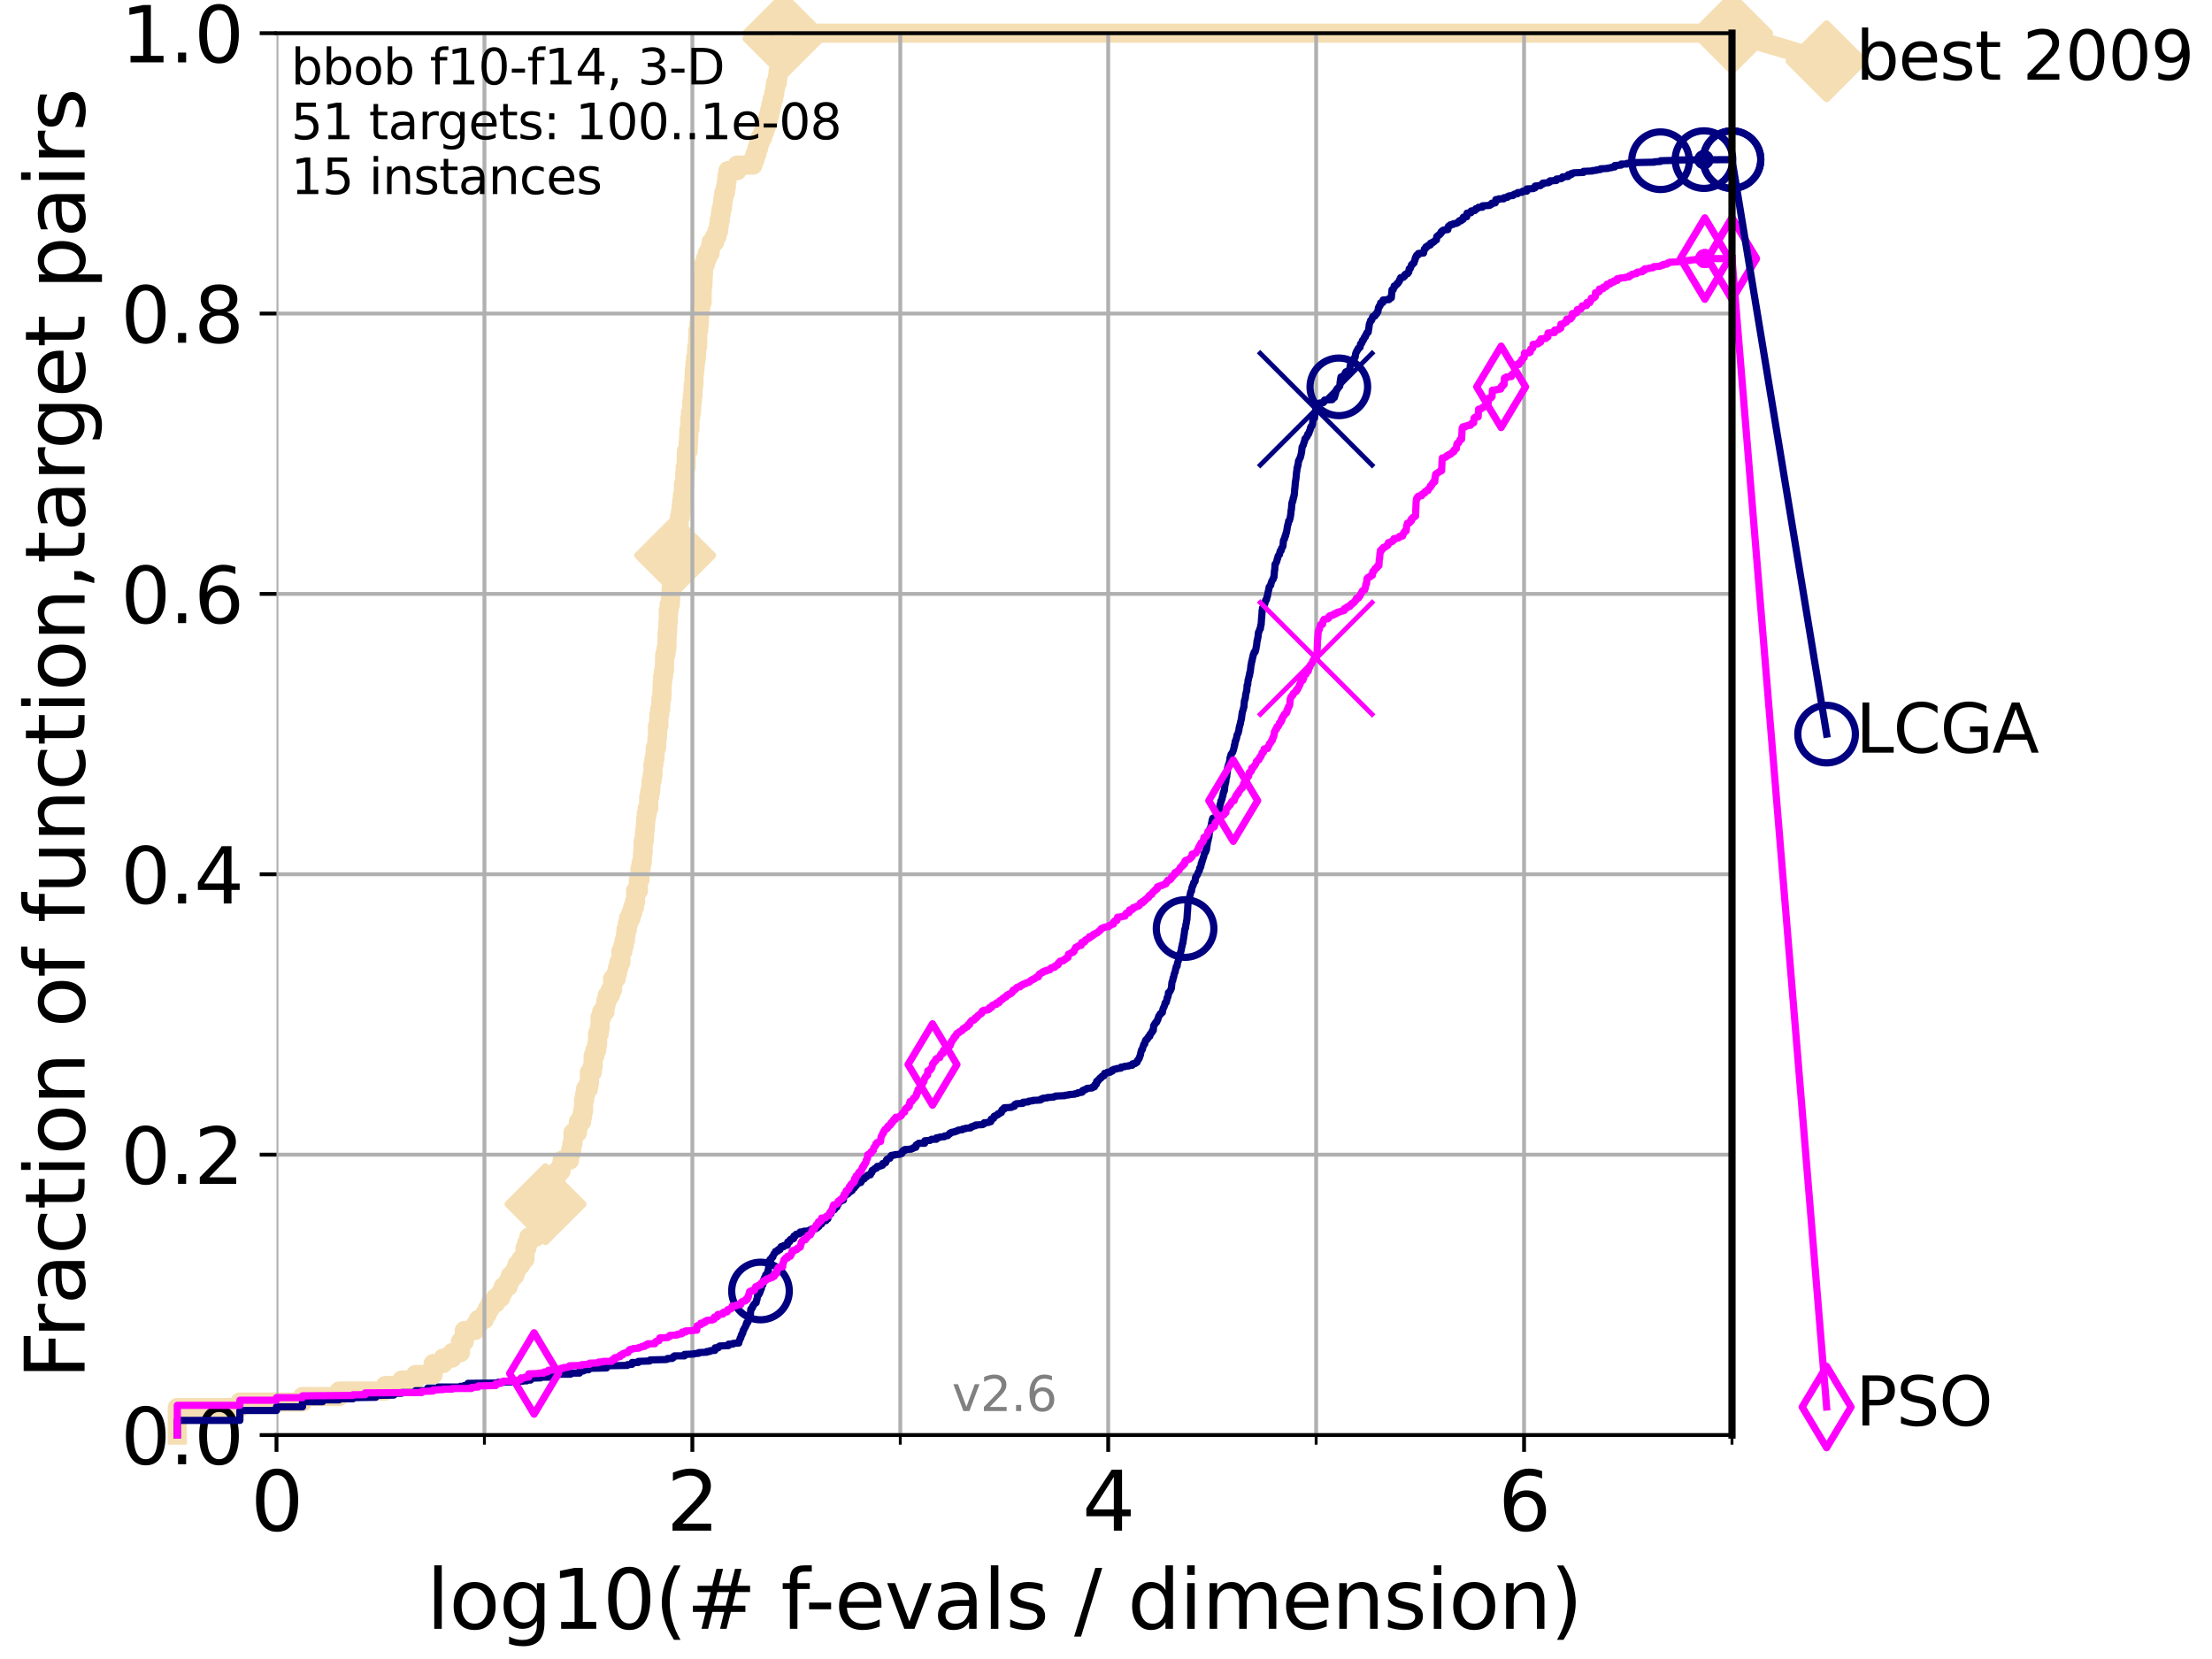<?xml version="1.0" encoding="utf-8" standalone="no"?>
<!DOCTYPE svg PUBLIC "-//W3C//DTD SVG 1.1//EN"
  "http://www.w3.org/Graphics/SVG/1.1/DTD/svg11.dtd">
<svg xmlns:xlink="http://www.w3.org/1999/xlink" width="460.8pt" height="345.6pt" viewBox="0 0 460.8 345.6" xmlns="http://www.w3.org/2000/svg" version="1.1">
 <defs>
  <style type="text/css">*{stroke-linejoin: round; stroke-linecap: butt}</style>
 </defs>
 <g id="figure_1">
  <g id="patch_1">
   <path d="M 0 345.6 
L 460.8 345.6 
L 460.8 0 
L 0 0 
z
" style="fill: #ffffff"/>
  </g>
  <g id="axes_1">
   <g id="patch_2">
    <path d="M 57.6 298.944 
L 360.806 298.944 
L 360.806 6.912 
L 57.6 6.912 
z
" style="fill: #ffffff"/>
   </g>
   <g id="line2d_1">
    <path d="M 36.933 298.944 
L 36.933 293.218 
L 49.973 293.218 
L 49.973 292.073 
L 63.012 292.073 
L 63.012 290.927 
L 70.639 290.927 
L 70.639 289.782 
L 80.249 289.782 
L 80.249 288.637 
L 83.678 288.637 
L 83.678 287.492 
L 86.578 287.492 
L 86.578 286.347 
L 90.231 286.347 
L 90.231 284.056 
L 92.323 284.056 
L 92.323 282.911 
L 94.206 282.911 
L 94.206 281.766 
L 95.917 281.766 
L 95.917 279.475 
L 96.718 279.475 
L 96.718 277.185 
L 98.933 277.185 
L 98.933 276.04 
L 99.617 276.04 
L 99.617 274.894 
L 100.915 274.894 
L 100.915 273.749 
L 101.532 273.749 
L 101.532 272.604 
L 102.129 272.604 
L 102.129 271.459 
L 103.27 271.459 
L 103.27 270.313 
L 104.345 270.313 
L 104.345 269.168 
L 104.86 269.168 
L 104.86 268.023 
L 105.851 268.023 
L 105.851 266.878 
L 106.327 266.878 
L 106.327 265.733 
L 107.245 265.733 
L 107.245 264.587 
L 107.687 264.587 
L 107.687 263.442 
L 108.543 263.442 
L 108.543 262.297 
L 109.361 262.297 
L 109.361 260.006 
L 109.757 260.006 
L 109.757 258.861 
L 110.145 258.861 
L 110.145 257.716 
L 111.621 257.716 
L 111.621 256.571 
L 111.972 256.571 
L 111.972 255.426 
L 112.318 255.426 
L 112.318 254.28 
L 112.657 254.28 
L 112.657 253.135 
L 112.989 253.135 
L 112.989 251.99 
L 113.638 251.99 
L 113.638 250.845 
L 113.954 250.845 
L 113.954 247.409 
L 115.46 247.409 
L 115.46 246.264 
L 115.747 246.264 
L 115.747 245.118 
L 116.03 245.118 
L 116.03 243.973 
L 116.854 243.973 
L 116.854 242.828 
L 117.121 242.828 
L 117.121 241.683 
L 118.647 241.683 
L 118.647 240.538 
L 118.89 240.538 
L 118.89 239.392 
L 119.129 239.392 
L 119.129 238.247 
L 119.366 238.247 
L 119.366 235.957 
L 120.284 235.957 
L 120.284 234.811 
L 120.507 234.811 
L 120.507 233.666 
L 121.159 233.666 
L 121.159 232.521 
L 121.372 232.521 
L 121.372 231.376 
L 121.582 231.376 
L 121.582 229.085 
L 121.79 229.085 
L 121.79 227.94 
L 121.995 227.94 
L 121.995 226.795 
L 122.599 226.795 
L 122.599 225.65 
L 122.796 225.65 
L 122.796 223.359 
L 123.375 223.359 
L 123.375 222.214 
L 123.564 222.214 
L 123.564 219.924 
L 123.936 219.924 
L 123.936 218.778 
L 124.302 218.778 
L 124.302 217.633 
L 124.482 217.633 
L 124.482 215.343 
L 124.837 215.343 
L 124.837 214.197 
L 125.012 214.197 
L 125.012 211.907 
L 125.357 211.907 
L 125.357 210.762 
L 126.029 210.762 
L 126.029 209.617 
L 126.193 209.617 
L 126.193 208.471 
L 126.517 208.471 
L 126.517 207.326 
L 127.15 207.326 
L 127.15 206.181 
L 127.61 206.181 
L 127.61 203.89 
L 128.354 203.89 
L 128.354 202.745 
L 128.643 202.745 
L 128.643 201.6 
L 128.928 201.6 
L 128.928 200.455 
L 129.348 200.455 
L 129.348 198.164 
L 129.759 198.164 
L 129.759 197.019 
L 130.027 197.019 
L 130.027 195.874 
L 130.292 195.874 
L 130.292 194.729 
L 130.423 194.729 
L 130.423 193.583 
L 130.683 193.583 
L 130.683 192.438 
L 130.939 192.438 
L 130.939 191.293 
L 131.44 191.293 
L 131.44 190.148 
L 131.808 190.148 
L 131.808 189.003 
L 132.169 189.003 
L 132.169 187.857 
L 132.405 187.857 
L 132.405 185.567 
L 132.984 185.567 
L 132.984 183.276 
L 133.323 183.276 
L 133.323 180.986 
L 133.546 180.986 
L 133.546 179.841 
L 133.766 179.841 
L 133.875 177.55 
L 133.983 177.55 
L 133.983 175.26 
L 134.198 175.26 
L 134.305 172.969 
L 134.411 172.969 
L 134.516 170.679 
L 134.621 170.679 
L 134.621 169.534 
L 134.829 169.534 
L 134.829 168.389 
L 135.136 168.389 
L 135.136 166.098 
L 135.339 166.098 
L 135.339 164.953 
L 135.539 164.953 
L 135.638 162.662 
L 135.835 162.662 
L 135.835 161.517 
L 136.03 161.517 
L 136.03 159.227 
L 136.223 159.227 
L 136.223 158.082 
L 136.414 158.082 
L 136.509 155.791 
L 136.79 155.791 
L 136.883 153.501 
L 136.975 153.501 
L 136.975 151.21 
L 137.25 151.21 
L 137.25 148.92 
L 137.431 148.92 
L 137.431 147.774 
L 137.61 147.774 
L 137.699 145.484 
L 137.876 145.484 
L 137.963 142.048 
L 138.051 142.048 
L 138.051 140.903 
L 138.224 140.903 
L 138.224 139.758 
L 138.396 139.758 
L 138.481 136.322 
L 138.735 136.322 
L 138.735 135.177 
L 138.902 135.177 
L 138.985 131.741 
L 139.068 131.741 
L 139.15 129.451 
L 139.232 129.451 
L 139.232 127.16 
L 139.395 127.16 
L 139.395 126.015 
L 139.637 126.015 
L 139.717 123.725 
L 139.796 123.725 
L 139.796 122.58 
L 140.033 122.58 
L 140.033 121.434 
L 140.189 121.434 
L 140.189 120.289 
L 140.344 120.289 
L 140.344 117.999 
L 140.497 117.999 
L 140.497 116.853 
L 140.65 116.853 
L 140.725 114.563 
L 140.951 114.563 
L 140.951 112.273 
L 141.099 112.273 
L 141.173 109.982 
L 141.466 109.982 
L 141.538 107.692 
L 141.754 107.692 
L 141.754 106.546 
L 141.897 106.546 
L 141.897 105.401 
L 142.038 105.401 
L 142.038 104.256 
L 142.179 104.256 
L 142.179 103.111 
L 142.387 103.111 
L 142.387 100.82 
L 142.594 100.82 
L 142.662 98.53 
L 142.73 98.53 
L 142.73 97.385 
L 142.933 97.385 
L 143 93.949 
L 143.331 93.949 
L 143.397 91.659 
L 143.462 91.659 
L 143.528 89.368 
L 143.722 89.368 
L 143.722 87.078 
L 143.85 87.078 
L 143.85 85.932 
L 144.041 85.932 
L 144.105 83.642 
L 144.23 83.642 
L 144.23 82.497 
L 144.355 82.497 
L 144.418 80.206 
L 144.541 80.206 
L 144.603 77.916 
L 144.664 77.916 
L 144.664 76.771 
L 144.786 76.771 
L 144.786 75.625 
L 144.908 75.625 
L 144.908 74.48 
L 145.088 74.48 
L 145.148 72.19 
L 145.327 72.19 
L 145.386 68.754 
L 145.562 68.754 
L 145.562 67.609 
L 145.678 67.609 
L 145.736 65.318 
L 145.852 65.318 
L 145.852 64.173 
L 145.966 64.173 
L 145.966 63.028 
L 146.25 63.028 
L 146.306 59.592 
L 146.418 59.592 
L 146.474 57.302 
L 146.53 57.302 
L 146.585 55.011 
L 146.968 55.011 
L 146.968 53.866 
L 147.344 53.866 
L 147.344 52.721 
L 147.92 52.721 
L 147.92 51.576 
L 148.125 51.576 
L 148.125 50.43 
L 148.874 50.43 
L 148.874 49.285 
L 149.358 49.285 
L 149.358 48.14 
L 149.689 48.14 
L 149.689 46.995 
L 149.829 46.995 
L 149.829 45.85 
L 150.061 45.85 
L 150.061 44.704 
L 150.198 44.704 
L 150.198 43.559 
L 150.47 43.559 
L 150.47 42.414 
L 150.605 42.414 
L 150.605 41.269 
L 150.783 41.269 
L 150.783 40.123 
L 151.133 40.123 
L 151.133 38.978 
L 151.306 38.978 
L 151.306 37.833 
L 151.435 37.833 
L 151.435 36.688 
L 151.648 36.688 
L 151.648 35.543 
L 153.575 35.543 
L 153.575 34.397 
L 156.858 34.397 
L 156.858 33.252 
L 157.27 33.252 
L 157.27 32.107 
L 157.673 32.107 
L 157.673 30.962 
L 158.007 30.962 
L 158.007 29.816 
L 158.336 29.816 
L 158.336 28.671 
L 158.891 28.671 
L 158.891 27.526 
L 159.261 27.526 
L 159.261 26.381 
L 159.679 26.381 
L 159.679 25.236 
L 160.062 25.236 
L 160.062 24.09 
L 160.33 24.09 
L 160.33 22.945 
L 160.568 22.945 
L 160.568 21.8 
L 160.855 21.8 
L 160.855 20.655 
L 161.164 20.655 
L 161.164 19.509 
L 161.392 19.509 
L 161.392 18.364 
L 161.567 18.364 
L 161.567 17.219 
L 161.938 17.219 
L 161.938 16.074 
L 162.084 16.074 
L 162.084 14.929 
L 162.277 14.929 
L 162.277 13.783 
L 162.445 13.783 
L 162.445 12.638 
L 162.634 12.638 
L 162.634 11.493 
L 162.752 11.493 
L 162.752 10.348 
L 162.938 10.348 
L 162.938 9.202 
L 163.077 9.202 
L 163.077 8.057 
L 163.215 8.057 
L 163.215 6.912 
L 360.806 6.912 
L 360.806 6.912 
" style="fill: none; stroke: #f5deb3; stroke-width: 4; stroke-linecap: square"/>
   </g>
   <g id="line2d_2">
    <defs>
     <path id="m5686cf7a5c" d="M 0 7.778 
L 7.778 0 
L 0 -7.778 
L -7.778 0 
z
" style="stroke: #f5deb3; stroke-width: 1.5; stroke-linejoin: miter"/>
    </defs>
    <g>
     <use xlink:href="#m5686cf7a5c" x="113.638" y="250.845" style="fill: #f5deb3; stroke: #f5deb3; stroke-width: 1.5; stroke-linejoin: miter"/>
     <use xlink:href="#m5686cf7a5c" x="140.65" y="115.708" style="fill: #f5deb3; stroke: #f5deb3; stroke-width: 1.5; stroke-linejoin: miter"/>
     <use xlink:href="#m5686cf7a5c" x="163.215" y="8.057" style="fill: #f5deb3; stroke: #f5deb3; stroke-width: 1.5; stroke-linejoin: miter"/>
     <use xlink:href="#m5686cf7a5c" x="163.215" y="6.912" style="fill: #f5deb3; stroke: #f5deb3; stroke-width: 1.5; stroke-linejoin: miter"/>
     <use xlink:href="#m5686cf7a5c" x="163.215" y="6.912" style="fill: #f5deb3; stroke: #f5deb3; stroke-width: 1.5; stroke-linejoin: miter"/>
     <use xlink:href="#m5686cf7a5c" x="360.806" y="6.912" style="fill: #f5deb3; stroke: #f5deb3; stroke-width: 1.5; stroke-linejoin: miter"/>
    </g>
   </g>
   <g id="line2d_3">
    <path style="fill: none; stroke: #f5deb3; stroke-width: 4; stroke-linecap: square"/>
    <g/>
   </g>
   <g id="line2d_4">
    <path d="M 360.806 6.912 
L 380.515 12.753 
" style="fill: none; stroke: #f5deb3; stroke-width: 4; stroke-linecap: square"/>
    <g>
     <use xlink:href="#m5686cf7a5c" x="360.806" y="6.912" style="fill: #f5deb3; stroke: #f5deb3; stroke-width: 1.5; stroke-linejoin: miter"/>
     <use xlink:href="#m5686cf7a5c" x="380.515" y="12.753" style="fill: #f5deb3; stroke: #f5deb3; stroke-width: 1.5; stroke-linejoin: miter"/>
    </g>
   </g>
   <g id="matplotlib.axis_1">
    <g id="xtick_1">
     <g id="line2d_5">
      <path d="M 57.6 298.944 
L 57.6 6.912 
" clip-path="url(#p481d58c23e)" style="fill: none; stroke: #b0b0b0; stroke-width: 0.8; stroke-linecap: square"/>
     </g>
     <g id="line2d_6">
      <defs>
       <path id="m6f8d8ca97e" d="M 0 0 
L 0 3.5 
" style="stroke: #000000; stroke-width: 0.8"/>
      </defs>
      <g>
       <use xlink:href="#m6f8d8ca97e" x="57.6" y="298.944" style="stroke: #000000; stroke-width: 0.8"/>
      </g>
     </g>
     <g id="text_1">
      <!-- 0 -->
      <g transform="translate(52.192 318.861)scale(0.17 -0.17)">
       <defs>
        <path id="DejaVuSans-30" d="M 2034 4250 
Q 1547 4250 1301 3770 
Q 1056 3291 1056 2328 
Q 1056 1369 1301 889 
Q 1547 409 2034 409 
Q 2525 409 2770 889 
Q 3016 1369 3016 2328 
Q 3016 3291 2770 3770 
Q 2525 4250 2034 4250 
z
M 2034 4750 
Q 2819 4750 3233 4129 
Q 3647 3509 3647 2328 
Q 3647 1150 3233 529 
Q 2819 -91 2034 -91 
Q 1250 -91 836 529 
Q 422 1150 422 2328 
Q 422 3509 836 4129 
Q 1250 4750 2034 4750 
z
" transform="scale(0.016)"/>
       </defs>
       <use xlink:href="#DejaVuSans-30"/>
      </g>
     </g>
    </g>
    <g id="xtick_2">
     <g id="line2d_7">
      <path d="M 144.23 298.944 
L 144.23 6.912 
" clip-path="url(#p481d58c23e)" style="fill: none; stroke: #b0b0b0; stroke-width: 0.8; stroke-linecap: square"/>
     </g>
     <g id="line2d_8">
      <g>
       <use xlink:href="#m6f8d8ca97e" x="144.23" y="298.944" style="stroke: #000000; stroke-width: 0.8"/>
      </g>
     </g>
     <g id="text_2">
      <!-- 2 -->
      <g transform="translate(138.822 318.861)scale(0.17 -0.17)">
       <defs>
        <path id="DejaVuSans-32" d="M 1228 531 
L 3431 531 
L 3431 0 
L 469 0 
L 469 531 
Q 828 903 1448 1529 
Q 2069 2156 2228 2338 
Q 2531 2678 2651 2914 
Q 2772 3150 2772 3378 
Q 2772 3750 2511 3984 
Q 2250 4219 1831 4219 
Q 1534 4219 1204 4116 
Q 875 4013 500 3803 
L 500 4441 
Q 881 4594 1212 4672 
Q 1544 4750 1819 4750 
Q 2544 4750 2975 4387 
Q 3406 4025 3406 3419 
Q 3406 3131 3298 2873 
Q 3191 2616 2906 2266 
Q 2828 2175 2409 1742 
Q 1991 1309 1228 531 
z
" transform="scale(0.016)"/>
       </defs>
       <use xlink:href="#DejaVuSans-32"/>
      </g>
     </g>
    </g>
    <g id="xtick_3">
     <g id="line2d_9">
      <path d="M 230.861 298.944 
L 230.861 6.912 
" clip-path="url(#p481d58c23e)" style="fill: none; stroke: #b0b0b0; stroke-width: 0.8; stroke-linecap: square"/>
     </g>
     <g id="line2d_10">
      <g>
       <use xlink:href="#m6f8d8ca97e" x="230.861" y="298.944" style="stroke: #000000; stroke-width: 0.8"/>
      </g>
     </g>
     <g id="text_3">
      <!-- 4 -->
      <g transform="translate(225.453 318.861)scale(0.17 -0.17)">
       <defs>
        <path id="DejaVuSans-34" d="M 2419 4116 
L 825 1625 
L 2419 1625 
L 2419 4116 
z
M 2253 4666 
L 3047 4666 
L 3047 1625 
L 3713 1625 
L 3713 1100 
L 3047 1100 
L 3047 0 
L 2419 0 
L 2419 1100 
L 313 1100 
L 313 1709 
L 2253 4666 
z
" transform="scale(0.016)"/>
       </defs>
       <use xlink:href="#DejaVuSans-34"/>
      </g>
     </g>
    </g>
    <g id="xtick_4">
     <g id="line2d_11">
      <path d="M 317.491 298.944 
L 317.491 6.912 
" clip-path="url(#p481d58c23e)" style="fill: none; stroke: #b0b0b0; stroke-width: 0.8; stroke-linecap: square"/>
     </g>
     <g id="line2d_12">
      <g>
       <use xlink:href="#m6f8d8ca97e" x="317.491" y="298.944" style="stroke: #000000; stroke-width: 0.8"/>
      </g>
     </g>
     <g id="text_4">
      <!-- 6 -->
      <g transform="translate(312.083 318.861)scale(0.17 -0.17)">
       <defs>
        <path id="DejaVuSans-36" d="M 2113 2584 
Q 1688 2584 1439 2293 
Q 1191 2003 1191 1497 
Q 1191 994 1439 701 
Q 1688 409 2113 409 
Q 2538 409 2786 701 
Q 3034 994 3034 1497 
Q 3034 2003 2786 2293 
Q 2538 2584 2113 2584 
z
M 3366 4563 
L 3366 3988 
Q 3128 4100 2886 4159 
Q 2644 4219 2406 4219 
Q 1781 4219 1451 3797 
Q 1122 3375 1075 2522 
Q 1259 2794 1537 2939 
Q 1816 3084 2150 3084 
Q 2853 3084 3261 2657 
Q 3669 2231 3669 1497 
Q 3669 778 3244 343 
Q 2819 -91 2113 -91 
Q 1303 -91 875 529 
Q 447 1150 447 2328 
Q 447 3434 972 4092 
Q 1497 4750 2381 4750 
Q 2619 4750 2861 4703 
Q 3103 4656 3366 4563 
z
" transform="scale(0.016)"/>
       </defs>
       <use xlink:href="#DejaVuSans-36"/>
      </g>
     </g>
    </g>
    <g id="xtick_5">
     <g id="line2d_13">
      <path d="M 100.915 298.944 
L 100.915 6.912 
" clip-path="url(#p481d58c23e)" style="fill: none; stroke: #b0b0b0; stroke-width: 0.8; stroke-linecap: square"/>
     </g>
     <g id="line2d_14">
      <defs>
       <path id="me4497813d2" d="M 0 0 
L 0 2 
" style="stroke: #000000; stroke-width: 0.6"/>
      </defs>
      <g>
       <use xlink:href="#me4497813d2" x="100.915" y="298.944" style="stroke: #000000; stroke-width: 0.6"/>
      </g>
     </g>
    </g>
    <g id="xtick_6">
     <g id="line2d_15">
      <path d="M 187.546 298.944 
L 187.546 6.912 
" clip-path="url(#p481d58c23e)" style="fill: none; stroke: #b0b0b0; stroke-width: 0.8; stroke-linecap: square"/>
     </g>
     <g id="line2d_16">
      <g>
       <use xlink:href="#me4497813d2" x="187.546" y="298.944" style="stroke: #000000; stroke-width: 0.6"/>
      </g>
     </g>
    </g>
    <g id="xtick_7">
     <g id="line2d_17">
      <path d="M 274.176 298.944 
L 274.176 6.912 
" clip-path="url(#p481d58c23e)" style="fill: none; stroke: #b0b0b0; stroke-width: 0.8; stroke-linecap: square"/>
     </g>
     <g id="line2d_18">
      <g>
       <use xlink:href="#me4497813d2" x="274.176" y="298.944" style="stroke: #000000; stroke-width: 0.6"/>
      </g>
     </g>
    </g>
    <g id="xtick_8">
     <g id="line2d_19">
      <path d="M 360.806 298.944 
L 360.806 6.912 
" clip-path="url(#p481d58c23e)" style="fill: none; stroke: #b0b0b0; stroke-width: 0.8; stroke-linecap: square"/>
     </g>
     <g id="line2d_20">
      <g>
       <use xlink:href="#me4497813d2" x="360.806" y="298.944" style="stroke: #000000; stroke-width: 0.6"/>
      </g>
     </g>
    </g>
    <g id="text_5">
     <!-- log10(# f-evals / dimension) -->
     <g transform="translate(88.823 339.314)scale(0.17 -0.17)">
      <defs>
       <path id="DejaVuSans-6c" d="M 603 4863 
L 1178 4863 
L 1178 0 
L 603 0 
L 603 4863 
z
" transform="scale(0.016)"/>
       <path id="DejaVuSans-6f" d="M 1959 3097 
Q 1497 3097 1228 2736 
Q 959 2375 959 1747 
Q 959 1119 1226 758 
Q 1494 397 1959 397 
Q 2419 397 2687 759 
Q 2956 1122 2956 1747 
Q 2956 2369 2687 2733 
Q 2419 3097 1959 3097 
z
M 1959 3584 
Q 2709 3584 3137 3096 
Q 3566 2609 3566 1747 
Q 3566 888 3137 398 
Q 2709 -91 1959 -91 
Q 1206 -91 779 398 
Q 353 888 353 1747 
Q 353 2609 779 3096 
Q 1206 3584 1959 3584 
z
" transform="scale(0.016)"/>
       <path id="DejaVuSans-67" d="M 2906 1791 
Q 2906 2416 2648 2759 
Q 2391 3103 1925 3103 
Q 1463 3103 1205 2759 
Q 947 2416 947 1791 
Q 947 1169 1205 825 
Q 1463 481 1925 481 
Q 2391 481 2648 825 
Q 2906 1169 2906 1791 
z
M 3481 434 
Q 3481 -459 3084 -895 
Q 2688 -1331 1869 -1331 
Q 1566 -1331 1297 -1286 
Q 1028 -1241 775 -1147 
L 775 -588 
Q 1028 -725 1275 -790 
Q 1522 -856 1778 -856 
Q 2344 -856 2625 -561 
Q 2906 -266 2906 331 
L 2906 616 
Q 2728 306 2450 153 
Q 2172 0 1784 0 
Q 1141 0 747 490 
Q 353 981 353 1791 
Q 353 2603 747 3093 
Q 1141 3584 1784 3584 
Q 2172 3584 2450 3431 
Q 2728 3278 2906 2969 
L 2906 3500 
L 3481 3500 
L 3481 434 
z
" transform="scale(0.016)"/>
       <path id="DejaVuSans-31" d="M 794 531 
L 1825 531 
L 1825 4091 
L 703 3866 
L 703 4441 
L 1819 4666 
L 2450 4666 
L 2450 531 
L 3481 531 
L 3481 0 
L 794 0 
L 794 531 
z
" transform="scale(0.016)"/>
       <path id="DejaVuSans-28" d="M 1984 4856 
Q 1566 4138 1362 3434 
Q 1159 2731 1159 2009 
Q 1159 1288 1364 580 
Q 1569 -128 1984 -844 
L 1484 -844 
Q 1016 -109 783 600 
Q 550 1309 550 2009 
Q 550 2706 781 3412 
Q 1013 4119 1484 4856 
L 1984 4856 
z
" transform="scale(0.016)"/>
       <path id="DejaVuSans-23" d="M 3272 2816 
L 2363 2816 
L 2100 1772 
L 3016 1772 
L 3272 2816 
z
M 2803 4594 
L 2478 3297 
L 3391 3297 
L 3719 4594 
L 4219 4594 
L 3897 3297 
L 4872 3297 
L 4872 2816 
L 3775 2816 
L 3519 1772 
L 4513 1772 
L 4513 1294 
L 3397 1294 
L 3072 0 
L 2572 0 
L 2894 1294 
L 1978 1294 
L 1656 0 
L 1153 0 
L 1478 1294 
L 494 1294 
L 494 1772 
L 1594 1772 
L 1856 2816 
L 850 2816 
L 850 3297 
L 1978 3297 
L 2297 4594 
L 2803 4594 
z
" transform="scale(0.016)"/>
       <path id="DejaVuSans-20" transform="scale(0.016)"/>
       <path id="DejaVuSans-66" d="M 2375 4863 
L 2375 4384 
L 1825 4384 
Q 1516 4384 1395 4259 
Q 1275 4134 1275 3809 
L 1275 3500 
L 2222 3500 
L 2222 3053 
L 1275 3053 
L 1275 0 
L 697 0 
L 697 3053 
L 147 3053 
L 147 3500 
L 697 3500 
L 697 3744 
Q 697 4328 969 4595 
Q 1241 4863 1831 4863 
L 2375 4863 
z
" transform="scale(0.016)"/>
       <path id="DejaVuSans-2d" d="M 313 2009 
L 1997 2009 
L 1997 1497 
L 313 1497 
L 313 2009 
z
" transform="scale(0.016)"/>
       <path id="DejaVuSans-65" d="M 3597 1894 
L 3597 1613 
L 953 1613 
Q 991 1019 1311 708 
Q 1631 397 2203 397 
Q 2534 397 2845 478 
Q 3156 559 3463 722 
L 3463 178 
Q 3153 47 2828 -22 
Q 2503 -91 2169 -91 
Q 1331 -91 842 396 
Q 353 884 353 1716 
Q 353 2575 817 3079 
Q 1281 3584 2069 3584 
Q 2775 3584 3186 3129 
Q 3597 2675 3597 1894 
z
M 3022 2063 
Q 3016 2534 2758 2815 
Q 2500 3097 2075 3097 
Q 1594 3097 1305 2825 
Q 1016 2553 972 2059 
L 3022 2063 
z
" transform="scale(0.016)"/>
       <path id="DejaVuSans-76" d="M 191 3500 
L 800 3500 
L 1894 563 
L 2988 3500 
L 3597 3500 
L 2284 0 
L 1503 0 
L 191 3500 
z
" transform="scale(0.016)"/>
       <path id="DejaVuSans-61" d="M 2194 1759 
Q 1497 1759 1228 1600 
Q 959 1441 959 1056 
Q 959 750 1161 570 
Q 1363 391 1709 391 
Q 2188 391 2477 730 
Q 2766 1069 2766 1631 
L 2766 1759 
L 2194 1759 
z
M 3341 1997 
L 3341 0 
L 2766 0 
L 2766 531 
Q 2569 213 2275 61 
Q 1981 -91 1556 -91 
Q 1019 -91 701 211 
Q 384 513 384 1019 
Q 384 1609 779 1909 
Q 1175 2209 1959 2209 
L 2766 2209 
L 2766 2266 
Q 2766 2663 2505 2880 
Q 2244 3097 1772 3097 
Q 1472 3097 1187 3025 
Q 903 2953 641 2809 
L 641 3341 
Q 956 3463 1253 3523 
Q 1550 3584 1831 3584 
Q 2591 3584 2966 3190 
Q 3341 2797 3341 1997 
z
" transform="scale(0.016)"/>
       <path id="DejaVuSans-73" d="M 2834 3397 
L 2834 2853 
Q 2591 2978 2328 3040 
Q 2066 3103 1784 3103 
Q 1356 3103 1142 2972 
Q 928 2841 928 2578 
Q 928 2378 1081 2264 
Q 1234 2150 1697 2047 
L 1894 2003 
Q 2506 1872 2764 1633 
Q 3022 1394 3022 966 
Q 3022 478 2636 193 
Q 2250 -91 1575 -91 
Q 1294 -91 989 -36 
Q 684 19 347 128 
L 347 722 
Q 666 556 975 473 
Q 1284 391 1588 391 
Q 1994 391 2212 530 
Q 2431 669 2431 922 
Q 2431 1156 2273 1281 
Q 2116 1406 1581 1522 
L 1381 1569 
Q 847 1681 609 1914 
Q 372 2147 372 2553 
Q 372 3047 722 3315 
Q 1072 3584 1716 3584 
Q 2034 3584 2315 3537 
Q 2597 3491 2834 3397 
z
" transform="scale(0.016)"/>
       <path id="DejaVuSans-2f" d="M 1625 4666 
L 2156 4666 
L 531 -594 
L 0 -594 
L 1625 4666 
z
" transform="scale(0.016)"/>
       <path id="DejaVuSans-64" d="M 2906 2969 
L 2906 4863 
L 3481 4863 
L 3481 0 
L 2906 0 
L 2906 525 
Q 2725 213 2448 61 
Q 2172 -91 1784 -91 
Q 1150 -91 751 415 
Q 353 922 353 1747 
Q 353 2572 751 3078 
Q 1150 3584 1784 3584 
Q 2172 3584 2448 3432 
Q 2725 3281 2906 2969 
z
M 947 1747 
Q 947 1113 1208 752 
Q 1469 391 1925 391 
Q 2381 391 2643 752 
Q 2906 1113 2906 1747 
Q 2906 2381 2643 2742 
Q 2381 3103 1925 3103 
Q 1469 3103 1208 2742 
Q 947 2381 947 1747 
z
" transform="scale(0.016)"/>
       <path id="DejaVuSans-69" d="M 603 3500 
L 1178 3500 
L 1178 0 
L 603 0 
L 603 3500 
z
M 603 4863 
L 1178 4863 
L 1178 4134 
L 603 4134 
L 603 4863 
z
" transform="scale(0.016)"/>
       <path id="DejaVuSans-6d" d="M 3328 2828 
Q 3544 3216 3844 3400 
Q 4144 3584 4550 3584 
Q 5097 3584 5394 3201 
Q 5691 2819 5691 2113 
L 5691 0 
L 5113 0 
L 5113 2094 
Q 5113 2597 4934 2840 
Q 4756 3084 4391 3084 
Q 3944 3084 3684 2787 
Q 3425 2491 3425 1978 
L 3425 0 
L 2847 0 
L 2847 2094 
Q 2847 2600 2669 2842 
Q 2491 3084 2119 3084 
Q 1678 3084 1418 2786 
Q 1159 2488 1159 1978 
L 1159 0 
L 581 0 
L 581 3500 
L 1159 3500 
L 1159 2956 
Q 1356 3278 1631 3431 
Q 1906 3584 2284 3584 
Q 2666 3584 2933 3390 
Q 3200 3197 3328 2828 
z
" transform="scale(0.016)"/>
       <path id="DejaVuSans-6e" d="M 3513 2113 
L 3513 0 
L 2938 0 
L 2938 2094 
Q 2938 2591 2744 2837 
Q 2550 3084 2163 3084 
Q 1697 3084 1428 2787 
Q 1159 2491 1159 1978 
L 1159 0 
L 581 0 
L 581 3500 
L 1159 3500 
L 1159 2956 
Q 1366 3272 1645 3428 
Q 1925 3584 2291 3584 
Q 2894 3584 3203 3211 
Q 3513 2838 3513 2113 
z
" transform="scale(0.016)"/>
       <path id="DejaVuSans-29" d="M 513 4856 
L 1013 4856 
Q 1481 4119 1714 3412 
Q 1947 2706 1947 2009 
Q 1947 1309 1714 600 
Q 1481 -109 1013 -844 
L 513 -844 
Q 928 -128 1133 580 
Q 1338 1288 1338 2009 
Q 1338 2731 1133 3434 
Q 928 4138 513 4856 
z
" transform="scale(0.016)"/>
      </defs>
      <use xlink:href="#DejaVuSans-6c"/>
      <use xlink:href="#DejaVuSans-6f" x="27.783"/>
      <use xlink:href="#DejaVuSans-67" x="88.965"/>
      <use xlink:href="#DejaVuSans-31" x="152.441"/>
      <use xlink:href="#DejaVuSans-30" x="216.064"/>
      <use xlink:href="#DejaVuSans-28" x="279.688"/>
      <use xlink:href="#DejaVuSans-23" x="318.701"/>
      <use xlink:href="#DejaVuSans-20" x="402.49"/>
      <use xlink:href="#DejaVuSans-66" x="434.277"/>
      <use xlink:href="#DejaVuSans-2d" x="463.982"/>
      <use xlink:href="#DejaVuSans-65" x="500.066"/>
      <use xlink:href="#DejaVuSans-76" x="561.59"/>
      <use xlink:href="#DejaVuSans-61" x="620.77"/>
      <use xlink:href="#DejaVuSans-6c" x="682.049"/>
      <use xlink:href="#DejaVuSans-73" x="709.832"/>
      <use xlink:href="#DejaVuSans-20" x="761.932"/>
      <use xlink:href="#DejaVuSans-2f" x="793.719"/>
      <use xlink:href="#DejaVuSans-20" x="827.41"/>
      <use xlink:href="#DejaVuSans-64" x="859.197"/>
      <use xlink:href="#DejaVuSans-69" x="922.674"/>
      <use xlink:href="#DejaVuSans-6d" x="950.457"/>
      <use xlink:href="#DejaVuSans-65" x="1047.869"/>
      <use xlink:href="#DejaVuSans-6e" x="1109.393"/>
      <use xlink:href="#DejaVuSans-73" x="1172.771"/>
      <use xlink:href="#DejaVuSans-69" x="1224.871"/>
      <use xlink:href="#DejaVuSans-6f" x="1252.654"/>
      <use xlink:href="#DejaVuSans-6e" x="1313.836"/>
      <use xlink:href="#DejaVuSans-29" x="1377.215"/>
     </g>
    </g>
   </g>
   <g id="matplotlib.axis_2">
    <g id="ytick_1">
     <g id="line2d_21">
      <path d="M 57.6 298.944 
L 360.806 298.944 
" clip-path="url(#p481d58c23e)" style="fill: none; stroke: #b0b0b0; stroke-width: 0.8; stroke-linecap: square"/>
     </g>
     <g id="line2d_22">
      <defs>
       <path id="m9fb49f6f7d" d="M 0 0 
L -3.5 0 
" style="stroke: #000000; stroke-width: 0.8"/>
      </defs>
      <g>
       <use xlink:href="#m9fb49f6f7d" x="57.6" y="298.944" style="stroke: #000000; stroke-width: 0.8"/>
      </g>
     </g>
     <g id="text_6">
      <!-- 0.0 -->
      <g transform="translate(25.155 305.023)scale(0.16 -0.16)">
       <defs>
        <path id="DejaVuSans-2e" d="M 684 794 
L 1344 794 
L 1344 0 
L 684 0 
L 684 794 
z
" transform="scale(0.016)"/>
       </defs>
       <use xlink:href="#DejaVuSans-30"/>
       <use xlink:href="#DejaVuSans-2e" x="63.623"/>
       <use xlink:href="#DejaVuSans-30" x="95.41"/>
      </g>
     </g>
    </g>
    <g id="ytick_2">
     <g id="line2d_23">
      <path d="M 57.6 240.538 
L 360.806 240.538 
" clip-path="url(#p481d58c23e)" style="fill: none; stroke: #b0b0b0; stroke-width: 0.8; stroke-linecap: square"/>
     </g>
     <g id="line2d_24">
      <g>
       <use xlink:href="#m9fb49f6f7d" x="57.6" y="240.538" style="stroke: #000000; stroke-width: 0.8"/>
      </g>
     </g>
     <g id="text_7">
      <!-- 0.2 -->
      <g transform="translate(25.155 246.616)scale(0.16 -0.16)">
       <use xlink:href="#DejaVuSans-30"/>
       <use xlink:href="#DejaVuSans-2e" x="63.623"/>
       <use xlink:href="#DejaVuSans-32" x="95.41"/>
      </g>
     </g>
    </g>
    <g id="ytick_3">
     <g id="line2d_25">
      <path d="M 57.6 182.131 
L 360.806 182.131 
" clip-path="url(#p481d58c23e)" style="fill: none; stroke: #b0b0b0; stroke-width: 0.8; stroke-linecap: square"/>
     </g>
     <g id="line2d_26">
      <g>
       <use xlink:href="#m9fb49f6f7d" x="57.6" y="182.131" style="stroke: #000000; stroke-width: 0.8"/>
      </g>
     </g>
     <g id="text_8">
      <!-- 0.4 -->
      <g transform="translate(25.155 188.21)scale(0.16 -0.16)">
       <use xlink:href="#DejaVuSans-30"/>
       <use xlink:href="#DejaVuSans-2e" x="63.623"/>
       <use xlink:href="#DejaVuSans-34" x="95.41"/>
      </g>
     </g>
    </g>
    <g id="ytick_4">
     <g id="line2d_27">
      <path d="M 57.6 123.725 
L 360.806 123.725 
" clip-path="url(#p481d58c23e)" style="fill: none; stroke: #b0b0b0; stroke-width: 0.8; stroke-linecap: square"/>
     </g>
     <g id="line2d_28">
      <g>
       <use xlink:href="#m9fb49f6f7d" x="57.6" y="123.725" style="stroke: #000000; stroke-width: 0.8"/>
      </g>
     </g>
     <g id="text_9">
      <!-- 0.6 -->
      <g transform="translate(25.155 129.804)scale(0.16 -0.16)">
       <use xlink:href="#DejaVuSans-30"/>
       <use xlink:href="#DejaVuSans-2e" x="63.623"/>
       <use xlink:href="#DejaVuSans-36" x="95.41"/>
      </g>
     </g>
    </g>
    <g id="ytick_5">
     <g id="line2d_29">
      <path d="M 57.6 65.318 
L 360.806 65.318 
" clip-path="url(#p481d58c23e)" style="fill: none; stroke: #b0b0b0; stroke-width: 0.8; stroke-linecap: square"/>
     </g>
     <g id="line2d_30">
      <g>
       <use xlink:href="#m9fb49f6f7d" x="57.6" y="65.318" style="stroke: #000000; stroke-width: 0.8"/>
      </g>
     </g>
     <g id="text_10">
      <!-- 0.8 -->
      <g transform="translate(25.155 71.397)scale(0.16 -0.16)">
       <defs>
        <path id="DejaVuSans-38" d="M 2034 2216 
Q 1584 2216 1326 1975 
Q 1069 1734 1069 1313 
Q 1069 891 1326 650 
Q 1584 409 2034 409 
Q 2484 409 2743 651 
Q 3003 894 3003 1313 
Q 3003 1734 2745 1975 
Q 2488 2216 2034 2216 
z
M 1403 2484 
Q 997 2584 770 2862 
Q 544 3141 544 3541 
Q 544 4100 942 4425 
Q 1341 4750 2034 4750 
Q 2731 4750 3128 4425 
Q 3525 4100 3525 3541 
Q 3525 3141 3298 2862 
Q 3072 2584 2669 2484 
Q 3125 2378 3379 2068 
Q 3634 1759 3634 1313 
Q 3634 634 3220 271 
Q 2806 -91 2034 -91 
Q 1263 -91 848 271 
Q 434 634 434 1313 
Q 434 1759 690 2068 
Q 947 2378 1403 2484 
z
M 1172 3481 
Q 1172 3119 1398 2916 
Q 1625 2713 2034 2713 
Q 2441 2713 2670 2916 
Q 2900 3119 2900 3481 
Q 2900 3844 2670 4047 
Q 2441 4250 2034 4250 
Q 1625 4250 1398 4047 
Q 1172 3844 1172 3481 
z
" transform="scale(0.016)"/>
       </defs>
       <use xlink:href="#DejaVuSans-30"/>
       <use xlink:href="#DejaVuSans-2e" x="63.623"/>
       <use xlink:href="#DejaVuSans-38" x="95.41"/>
      </g>
     </g>
    </g>
    <g id="ytick_6">
     <g id="line2d_31">
      <path d="M 57.6 6.912 
L 360.806 6.912 
" clip-path="url(#p481d58c23e)" style="fill: none; stroke: #b0b0b0; stroke-width: 0.8; stroke-linecap: square"/>
     </g>
     <g id="line2d_32">
      <g>
       <use xlink:href="#m9fb49f6f7d" x="57.6" y="6.912" style="stroke: #000000; stroke-width: 0.8"/>
      </g>
     </g>
     <g id="text_11">
      <!-- 1.0 -->
      <g transform="translate(25.155 12.991)scale(0.16 -0.16)">
       <use xlink:href="#DejaVuSans-31"/>
       <use xlink:href="#DejaVuSans-2e" x="63.623"/>
       <use xlink:href="#DejaVuSans-30" x="95.41"/>
      </g>
     </g>
    </g>
    <g id="text_12">
     <!-- Fraction of function,target pairs -->
     <g transform="translate(17.62 287.313)rotate(-90)scale(0.17 -0.17)">
      <defs>
       <path id="DejaVuSans-46" d="M 628 4666 
L 3309 4666 
L 3309 4134 
L 1259 4134 
L 1259 2759 
L 3109 2759 
L 3109 2228 
L 1259 2228 
L 1259 0 
L 628 0 
L 628 4666 
z
" transform="scale(0.016)"/>
       <path id="DejaVuSans-72" d="M 2631 2963 
Q 2534 3019 2420 3045 
Q 2306 3072 2169 3072 
Q 1681 3072 1420 2755 
Q 1159 2438 1159 1844 
L 1159 0 
L 581 0 
L 581 3500 
L 1159 3500 
L 1159 2956 
Q 1341 3275 1631 3429 
Q 1922 3584 2338 3584 
Q 2397 3584 2469 3576 
Q 2541 3569 2628 3553 
L 2631 2963 
z
" transform="scale(0.016)"/>
       <path id="DejaVuSans-63" d="M 3122 3366 
L 3122 2828 
Q 2878 2963 2633 3030 
Q 2388 3097 2138 3097 
Q 1578 3097 1268 2742 
Q 959 2388 959 1747 
Q 959 1106 1268 751 
Q 1578 397 2138 397 
Q 2388 397 2633 464 
Q 2878 531 3122 666 
L 3122 134 
Q 2881 22 2623 -34 
Q 2366 -91 2075 -91 
Q 1284 -91 818 406 
Q 353 903 353 1747 
Q 353 2603 823 3093 
Q 1294 3584 2113 3584 
Q 2378 3584 2631 3529 
Q 2884 3475 3122 3366 
z
" transform="scale(0.016)"/>
       <path id="DejaVuSans-74" d="M 1172 4494 
L 1172 3500 
L 2356 3500 
L 2356 3053 
L 1172 3053 
L 1172 1153 
Q 1172 725 1289 603 
Q 1406 481 1766 481 
L 2356 481 
L 2356 0 
L 1766 0 
Q 1100 0 847 248 
Q 594 497 594 1153 
L 594 3053 
L 172 3053 
L 172 3500 
L 594 3500 
L 594 4494 
L 1172 4494 
z
" transform="scale(0.016)"/>
       <path id="DejaVuSans-75" d="M 544 1381 
L 544 3500 
L 1119 3500 
L 1119 1403 
Q 1119 906 1312 657 
Q 1506 409 1894 409 
Q 2359 409 2629 706 
Q 2900 1003 2900 1516 
L 2900 3500 
L 3475 3500 
L 3475 0 
L 2900 0 
L 2900 538 
Q 2691 219 2414 64 
Q 2138 -91 1772 -91 
Q 1169 -91 856 284 
Q 544 659 544 1381 
z
M 1991 3584 
L 1991 3584 
z
" transform="scale(0.016)"/>
       <path id="DejaVuSans-2c" d="M 750 794 
L 1409 794 
L 1409 256 
L 897 -744 
L 494 -744 
L 750 256 
L 750 794 
z
" transform="scale(0.016)"/>
       <path id="DejaVuSans-70" d="M 1159 525 
L 1159 -1331 
L 581 -1331 
L 581 3500 
L 1159 3500 
L 1159 2969 
Q 1341 3281 1617 3432 
Q 1894 3584 2278 3584 
Q 2916 3584 3314 3078 
Q 3713 2572 3713 1747 
Q 3713 922 3314 415 
Q 2916 -91 2278 -91 
Q 1894 -91 1617 61 
Q 1341 213 1159 525 
z
M 3116 1747 
Q 3116 2381 2855 2742 
Q 2594 3103 2138 3103 
Q 1681 3103 1420 2742 
Q 1159 2381 1159 1747 
Q 1159 1113 1420 752 
Q 1681 391 2138 391 
Q 2594 391 2855 752 
Q 3116 1113 3116 1747 
z
" transform="scale(0.016)"/>
      </defs>
      <use xlink:href="#DejaVuSans-46"/>
      <use xlink:href="#DejaVuSans-72" x="50.27"/>
      <use xlink:href="#DejaVuSans-61" x="91.383"/>
      <use xlink:href="#DejaVuSans-63" x="152.662"/>
      <use xlink:href="#DejaVuSans-74" x="207.643"/>
      <use xlink:href="#DejaVuSans-69" x="246.852"/>
      <use xlink:href="#DejaVuSans-6f" x="274.635"/>
      <use xlink:href="#DejaVuSans-6e" x="335.816"/>
      <use xlink:href="#DejaVuSans-20" x="399.195"/>
      <use xlink:href="#DejaVuSans-6f" x="430.982"/>
      <use xlink:href="#DejaVuSans-66" x="492.164"/>
      <use xlink:href="#DejaVuSans-20" x="527.369"/>
      <use xlink:href="#DejaVuSans-66" x="559.156"/>
      <use xlink:href="#DejaVuSans-75" x="594.361"/>
      <use xlink:href="#DejaVuSans-6e" x="657.74"/>
      <use xlink:href="#DejaVuSans-63" x="721.119"/>
      <use xlink:href="#DejaVuSans-74" x="776.1"/>
      <use xlink:href="#DejaVuSans-69" x="815.309"/>
      <use xlink:href="#DejaVuSans-6f" x="843.092"/>
      <use xlink:href="#DejaVuSans-6e" x="904.273"/>
      <use xlink:href="#DejaVuSans-2c" x="967.652"/>
      <use xlink:href="#DejaVuSans-74" x="999.439"/>
      <use xlink:href="#DejaVuSans-61" x="1038.648"/>
      <use xlink:href="#DejaVuSans-72" x="1099.928"/>
      <use xlink:href="#DejaVuSans-67" x="1139.291"/>
      <use xlink:href="#DejaVuSans-65" x="1202.768"/>
      <use xlink:href="#DejaVuSans-74" x="1264.291"/>
      <use xlink:href="#DejaVuSans-20" x="1303.5"/>
      <use xlink:href="#DejaVuSans-70" x="1335.287"/>
      <use xlink:href="#DejaVuSans-61" x="1398.764"/>
      <use xlink:href="#DejaVuSans-69" x="1460.043"/>
      <use xlink:href="#DejaVuSans-72" x="1487.826"/>
      <use xlink:href="#DejaVuSans-73" x="1528.939"/>
     </g>
    </g>
   </g>
   <g id="line2d_33">
    <defs>
     <path id="m30b9e4c379" d="M 0 1.5 
C 0.398 1.5 0.779 1.342 1.061 1.061 
C 1.342 0.779 1.5 0.398 1.5 0 
C 1.5 -0.398 1.342 -0.779 1.061 -1.061 
C 0.779 -1.342 0.398 -1.5 0 -1.5 
C -0.398 -1.5 -0.779 -1.342 -1.061 -1.061 
C -1.342 -0.779 -1.5 -0.398 -1.5 0 
C -1.5 0.398 -1.342 0.779 -1.061 1.061 
C -0.779 1.342 -0.398 1.5 0 1.5 
z
" style="stroke: #f5deb3"/>
    </defs>
    <g>
     <use xlink:href="#m30b9e4c379" x="163.215" y="6.912" style="fill: #f5deb3; stroke: #f5deb3"/>
     <use xlink:href="#m30b9e4c379" x="163.215" y="6.912" style="fill: #f5deb3; stroke: #f5deb3"/>
    </g>
   </g>
   <g id="line2d_34">
    <defs>
     <path id="m189551237b" d="M 0 1.5 
C 0.398 1.5 0.779 1.342 1.061 1.061 
C 1.342 0.779 1.5 0.398 1.5 0 
C 1.5 -0.398 1.342 -0.779 1.061 -1.061 
C 0.779 -1.342 0.398 -1.5 0 -1.5 
C -0.398 -1.5 -0.779 -1.342 -1.061 -1.061 
C -1.342 -0.779 -1.5 -0.398 -1.5 0 
C -1.5 0.398 -1.342 0.779 -1.061 1.061 
C -0.779 1.342 -0.398 1.5 0 1.5 
z
" style="stroke: #000080"/>
    </defs>
    <g>
     <use xlink:href="#m189551237b" x="354.966" y="33.252" style="fill: #000080; stroke: #000080"/>
     <use xlink:href="#m189551237b" x="354.966" y="33.252" style="fill: #000080; stroke: #000080"/>
    </g>
   </g>
   <g id="line2d_35">
    <path d="M 36.933 298.944 
L 36.933 295.89 
L 49.973 295.89 
L 49.973 293.829 
L 57.6 293.829 
L 57.6 293.065 
L 63.012 293.065 
L 63.012 291.996 
L 67.209 291.996 
L 67.209 291.615 
L 70.639 291.615 
L 70.639 291.386 
L 73.539 291.386 
L 73.539 291.156 
L 78.267 291.08 
L 78.267 290.698 
L 82.042 290.622 
L 82.042 290.24 
L 83.678 290.24 
L 83.678 290.088 
L 86.578 290.088 
L 86.578 289.706 
L 89.09 289.706 
L 89.09 289.171 
L 91.306 289.171 
L 91.306 288.942 
L 95.917 288.942 
L 95.917 288.79 
L 96.718 288.79 
L 96.718 288.637 
L 97.485 288.637 
L 97.485 288.179 
L 103.815 288.103 
L 103.815 287.95 
L 106.791 287.874 
L 106.791 287.797 
L 108.956 287.721 
L 108.956 287.644 
L 109.757 287.644 
L 109.757 287.492 
L 110.525 287.492 
L 110.525 287.11 
L 112.657 287.034 
L 112.657 286.881 
L 114.571 286.881 
L 114.571 286.423 
L 116.309 286.347 
L 116.309 286.27 
L 118.89 286.27 
L 118.89 286.041 
L 120.727 286.041 
L 120.727 285.659 
L 121.582 285.583 
L 121.582 285.354 
L 122.599 285.354 
L 122.599 285.201 
L 122.796 285.201 
L 122.796 285.049 
L 126.356 284.972 
L 126.356 284.667 
L 126.517 284.667 
L 126.517 284.514 
L 130.683 284.438 
L 130.683 284.285 
L 131.686 284.209 
L 131.686 283.827 
L 132.984 283.827 
L 132.984 283.598 
L 135.339 283.522 
L 135.439 283.293 
L 138.819 283.216 
L 138.819 283.14 
L 139.068 283.14 
L 139.068 282.987 
L 140.033 282.987 
L 140.033 282.835 
L 140.266 282.835 
L 140.266 282.605 
L 140.497 282.605 
L 140.497 282.453 
L 142.594 282.453 
L 142.594 282.147 
L 144.541 282.071 
L 144.541 281.995 
L 145.562 281.918 
L 145.562 281.766 
L 147.237 281.689 
L 147.237 281.537 
L 147.868 281.537 
L 147.868 281.384 
L 148.923 281.308 
L 148.972 280.773 
L 149.642 280.773 
L 149.689 280.544 
L 149.922 280.468 
L 149.922 280.391 
L 151.774 280.315 
L 151.774 280.01 
L 152.676 280.01 
L 152.676 279.857 
L 153.915 279.781 
L 153.99 279.246 
L 154.101 279.17 
L 154.212 278.712 
L 154.323 278.712 
L 154.432 278.101 
L 154.541 278.101 
L 154.614 277.719 
L 154.722 277.719 
L 154.829 277.108 
L 154.971 277.032 
L 155.077 276.65 
L 155.183 276.574 
L 155.288 276.345 
L 155.322 276.345 
L 155.426 275.887 
L 155.53 275.887 
L 155.564 275.505 
L 155.803 275.429 
L 155.904 274.894 
L 156.172 274.818 
L 156.272 273.978 
L 156.305 273.978 
L 156.403 272.757 
L 156.534 272.757 
L 156.567 272.528 
L 156.729 272.451 
L 156.825 272.069 
L 156.953 271.993 
L 157.017 271.764 
L 157.144 271.688 
L 157.238 271.535 
L 157.363 271.459 
L 157.363 271.382 
L 157.519 271.382 
L 157.611 270.772 
L 157.703 270.695 
L 157.795 269.932 
L 157.886 269.932 
L 157.947 269.703 
L 158.068 269.703 
L 158.158 269.397 
L 158.247 269.397 
L 158.336 268.939 
L 158.425 268.939 
L 158.513 268.481 
L 158.601 268.481 
L 158.688 267.87 
L 158.717 267.87 
L 158.746 267.641 
L 158.919 267.641 
L 158.977 267.183 
L 159.034 267.183 
L 159.119 266.496 
L 159.261 266.42 
L 159.289 266.114 
L 159.457 266.038 
L 159.513 265.58 
L 159.707 265.503 
L 159.817 265.198 
L 159.899 265.122 
L 159.953 264.74 
L 160.062 264.664 
L 160.169 263.442 
L 160.223 263.366 
L 160.33 262.526 
L 160.41 262.45 
L 160.41 262.373 
L 160.621 262.373 
L 160.725 262.144 
L 160.752 262.144 
L 160.804 261.915 
L 161.01 261.839 
L 161.113 261.457 
L 161.164 261.381 
L 161.266 261.152 
L 161.442 261.075 
L 161.542 260.694 
L 162.035 260.617 
L 162.108 260.312 
L 162.492 260.312 
L 162.587 259.93 
L 162.705 259.93 
L 162.705 259.701 
L 163.26 259.701 
L 163.26 259.472 
L 164.02 259.396 
L 164.107 258.708 
L 164.474 258.708 
L 164.56 258.327 
L 164.687 258.327 
L 164.687 258.174 
L 164.98 258.174 
L 164.98 258.021 
L 165.351 258.021 
L 165.392 257.487 
L 165.675 257.487 
L 165.675 257.334 
L 165.874 257.258 
L 165.874 257.105 
L 166.499 257.029 
L 166.499 256.952 
L 166.69 256.952 
L 166.69 256.647 
L 167.398 256.647 
L 167.398 256.494 
L 168.517 256.418 
L 168.603 256.265 
L 169.078 256.189 
L 169.078 256.036 
L 169.977 255.96 
L 169.977 255.807 
L 170.23 255.807 
L 170.23 255.655 
L 170.449 255.578 
L 170.449 255.502 
L 170.589 255.502 
L 170.62 255.273 
L 170.712 255.273 
L 170.712 255.044 
L 171.152 254.967 
L 171.152 254.509 
L 171.301 254.509 
L 171.301 254.357 
L 172.059 254.28 
L 172.144 253.975 
L 172.455 253.899 
L 172.524 253.288 
L 172.663 253.288 
L 172.774 252.906 
L 173.101 252.83 
L 173.209 252.372 
L 173.249 252.372 
L 173.302 252.066 
L 173.83 251.99 
L 173.895 251.761 
L 173.998 251.684 
L 174.037 251.532 
L 174.33 251.455 
L 174.431 251.15 
L 174.456 251.074 
L 174.494 250.921 
L 174.644 250.845 
L 174.718 250.31 
L 175.196 250.234 
L 175.232 250.081 
L 175.697 250.005 
L 175.72 249.241 
L 175.931 249.241 
L 175.977 248.86 
L 176.515 248.783 
L 176.515 248.707 
L 176.638 248.707 
L 176.739 248.325 
L 177.168 248.249 
L 177.168 248.096 
L 177.503 248.02 
L 177.577 247.485 
L 177.957 247.485 
L 177.957 247.104 
L 178.257 247.104 
L 178.257 246.798 
L 178.583 246.722 
L 178.664 246.569 
L 178.784 246.493 
L 178.784 246.416 
L 179.326 246.34 
L 179.413 246.111 
L 179.452 246.111 
L 179.452 245.806 
L 179.643 245.729 
L 179.643 245.653 
L 180.049 245.577 
L 180.124 245.271 
L 180.474 245.195 
L 180.474 245.118 
L 180.611 245.042 
L 180.611 244.966 
L 180.737 244.966 
L 180.737 244.813 
L 181.322 244.737 
L 181.401 244.355 
L 181.608 244.279 
L 181.677 243.821 
L 181.949 243.744 
L 182.042 243.592 
L 182.217 243.515 
L 182.217 243.439 
L 182.613 243.362 
L 182.613 243.21 
L 182.734 243.21 
L 182.743 242.981 
L 183.442 242.904 
L 183.442 242.828 
L 183.828 242.752 
L 183.896 242.37 
L 184.318 242.294 
L 184.318 242.217 
L 184.496 242.217 
L 184.584 241.912 
L 184.621 241.912 
L 184.643 241.683 
L 184.752 241.683 
L 184.752 241.53 
L 184.998 241.454 
L 184.998 241.377 
L 185.375 241.301 
L 185.417 241.148 
L 185.494 241.072 
L 185.564 240.843 
L 185.675 240.767 
L 185.675 240.69 
L 186.388 240.614 
L 186.388 240.538 
L 187.413 240.461 
L 187.413 240.385 
L 187.863 240.309 
L 187.943 239.927 
L 188.089 239.85 
L 188.089 239.698 
L 188.481 239.698 
L 188.481 239.469 
L 189.811 239.392 
L 189.811 239.316 
L 190.18 239.24 
L 190.278 239.087 
L 190.77 239.011 
L 190.828 238.553 
L 191.048 238.476 
L 191.048 238.4 
L 191.266 238.324 
L 191.358 238.171 
L 192.625 238.171 
L 192.654 237.636 
L 193.776 237.56 
L 193.776 237.484 
L 194.049 237.407 
L 194.049 237.331 
L 195.072 237.331 
L 195.072 237.026 
L 195.757 236.949 
L 195.757 236.873 
L 196.74 236.797 
L 196.767 236.644 
L 197.457 236.567 
L 197.542 236.415 
L 197.693 236.338 
L 197.693 236.262 
L 197.9 236.186 
L 197.9 236.033 
L 198.23 235.957 
L 198.23 235.88 
L 198.859 235.804 
L 198.859 235.728 
L 199.304 235.651 
L 199.304 235.575 
L 199.636 235.499 
L 199.636 235.422 
L 200.481 235.346 
L 200.535 235.193 
L 201.135 235.117 
L 201.135 235.041 
L 202.2 234.964 
L 202.306 234.735 
L 202.719 234.659 
L 202.719 234.582 
L 203.217 234.506 
L 203.249 234.353 
L 204.717 234.277 
L 204.815 234.124 
L 205.014 234.124 
L 205.014 233.895 
L 205.954 233.819 
L 205.954 233.743 
L 206.401 233.666 
L 206.486 233.132 
L 206.75 233.055 
L 206.75 232.979 
L 206.981 232.979 
L 207.042 232.674 
L 207.11 232.597 
L 207.11 232.521 
L 207.455 232.445 
L 207.555 232.292 
L 207.896 232.216 
L 207.943 231.987 
L 208.343 231.91 
L 208.343 231.834 
L 208.611 231.758 
L 208.673 231.299 
L 208.778 231.223 
L 208.778 231.147 
L 209.182 231.07 
L 209.194 230.765 
L 210.677 230.689 
L 210.677 230.612 
L 211.047 230.536 
L 211.047 230.46 
L 211.319 230.46 
L 211.416 230.078 
L 211.708 230.002 
L 211.708 229.925 
L 213.083 229.849 
L 213.12 229.62 
L 214.216 229.543 
L 214.315 229.391 
L 215.148 229.314 
L 215.148 229.238 
L 216.678 229.162 
L 216.678 229.085 
L 216.891 229.085 
L 216.891 228.933 
L 217.282 228.856 
L 217.282 228.78 
L 218.17 228.704 
L 218.17 228.627 
L 219.467 228.551 
L 219.467 228.475 
L 219.903 228.398 
L 219.903 228.322 
L 221.828 228.246 
L 221.828 228.169 
L 222.688 228.093 
L 222.688 228.016 
L 223.891 227.94 
L 223.891 227.864 
L 224.485 227.787 
L 224.549 227.635 
L 225.335 227.558 
L 225.335 227.482 
L 225.482 227.482 
L 225.508 227.177 
L 225.858 227.1 
L 225.858 227.024 
L 226.246 226.948 
L 226.246 226.871 
L 226.47 226.795 
L 226.47 226.719 
L 227.496 226.642 
L 227.536 226.49 
L 227.998 226.413 
L 228.075 225.955 
L 228.373 225.879 
L 228.445 225.268 
L 228.697 225.268 
L 228.697 225.039 
L 228.942 224.963 
L 229.011 224.734 
L 229.145 224.657 
L 229.145 224.581 
L 229.351 224.581 
L 229.351 224.428 
L 229.537 224.352 
L 229.566 224.199 
L 229.962 224.123 
L 230.064 223.894 
L 230.078 223.817 
L 230.116 223.588 
L 230.693 223.512 
L 230.693 223.359 
L 231.29 223.359 
L 231.29 223.207 
L 231.721 223.13 
L 231.721 222.901 
L 232.056 222.825 
L 232.056 222.748 
L 232.669 222.672 
L 232.669 222.596 
L 233.499 222.519 
L 233.545 222.29 
L 234.277 222.214 
L 234.277 222.138 
L 235.154 222.061 
L 235.154 221.985 
L 235.885 221.909 
L 235.945 221.603 
L 236.548 221.527 
L 236.563 221.374 
L 236.871 221.298 
L 236.975 220.916 
L 237.09 220.84 
L 237.185 220.611 
L 237.29 220.534 
L 237.396 220.229 
L 237.422 220.153 
L 237.517 219.847 
L 237.574 219.771 
L 237.671 219.16 
L 237.721 219.084 
L 237.813 218.702 
L 237.97 218.626 
L 238.064 218.168 
L 238.124 218.091 
L 238.233 217.709 
L 238.26 217.633 
L 238.26 217.557 
L 238.469 217.48 
L 238.58 216.87 
L 238.657 216.793 
L 238.682 216.641 
L 238.96 216.564 
L 238.982 216.335 
L 239.158 216.259 
L 239.243 215.953 
L 239.527 215.877 
L 239.59 215.419 
L 239.756 215.343 
L 239.846 215.114 
L 240.008 215.037 
L 240.085 214.656 
L 240.254 214.656 
L 240.322 213.663 
L 240.448 213.587 
L 240.543 213.281 
L 240.709 213.205 
L 240.754 212.976 
L 240.975 212.9 
L 241.072 212.518 
L 241.188 212.441 
L 241.287 211.983 
L 241.356 211.907 
L 241.39 211.678 
L 241.498 211.602 
L 241.603 211.449 
L 241.614 211.373 
L 241.673 211.22 
L 241.899 211.144 
L 241.997 210.914 
L 242.141 210.914 
L 242.243 210.304 
L 242.266 210.227 
L 242.371 209.922 
L 242.452 209.846 
L 242.558 209.54 
L 242.602 209.464 
L 242.712 208.929 
L 242.925 208.853 
L 242.998 208.471 
L 243.068 208.395 
L 243.129 207.861 
L 243.258 207.784 
L 243.36 207.25 
L 243.402 207.25 
L 243.402 206.792 
L 243.567 206.715 
L 243.649 206.563 
L 243.75 206.486 
L 243.855 206.257 
L 243.864 206.257 
L 243.969 205.952 
L 244.023 205.876 
L 244.127 204.73 
L 244.142 204.654 
L 244.231 204.349 
L 244.302 204.272 
L 244.394 203.661 
L 244.487 203.585 
L 244.597 202.974 
L 244.618 202.898 
L 244.726 202.593 
L 244.804 202.516 
L 244.874 201.982 
L 244.931 201.905 
L 245.028 201.371 
L 245.198 201.295 
L 245.303 200.531 
L 245.349 200.455 
L 245.445 200.226 
L 245.47 200.149 
L 245.562 199.691 
L 245.601 199.615 
L 245.634 199.233 
L 245.812 199.157 
L 245.911 198.393 
L 245.961 198.317 
L 246.066 197.935 
L 246.087 197.859 
L 246.179 197.248 
L 246.236 197.172 
L 246.328 196.561 
L 246.408 196.485 
L 246.518 195.645 
L 246.553 195.568 
L 246.659 194.729 
L 246.695 194.652 
L 246.799 193.66 
L 246.836 193.583 
L 246.877 193.431 
L 246.96 193.354 
L 247.054 192.515 
L 247.109 192.438 
L 247.213 191.675 
L 247.256 191.598 
L 247.357 189.919 
L 247.377 189.919 
L 247.477 188.163 
L 247.516 188.086 
L 247.598 187.705 
L 247.655 187.628 
L 247.742 187.094 
L 247.778 187.017 
L 247.887 186.559 
L 247.921 186.483 
L 248.008 185.949 
L 248.043 185.872 
L 248.087 185.72 
L 248.207 185.643 
L 248.308 184.88 
L 248.39 184.803 
L 248.479 184.422 
L 248.58 184.345 
L 248.653 183.887 
L 248.812 183.811 
L 248.87 183.658 
L 248.958 183.582 
L 249.044 182.818 
L 249.101 182.818 
L 249.135 182.589 
L 249.25 182.513 
L 249.305 182.36 
L 249.412 182.284 
L 249.522 181.979 
L 249.528 181.979 
L 249.63 181.673 
L 249.717 181.597 
L 249.82 181.368 
L 249.876 181.291 
L 249.913 180.833 
L 250.047 180.757 
L 250.149 180.528 
L 250.159 180.528 
L 250.227 179.917 
L 250.338 179.841 
L 250.393 179.383 
L 250.455 179.383 
L 250.553 179.001 
L 250.606 178.925 
L 250.699 178.543 
L 250.761 178.466 
L 250.856 177.856 
L 250.971 177.779 
L 251.049 177.55 
L 251.155 177.474 
L 251.221 177.092 
L 251.323 177.016 
L 251.431 176.176 
L 251.464 176.1 
L 251.554 175.26 
L 251.647 175.184 
L 251.75 174.496 
L 251.822 174.42 
L 251.925 173.504 
L 251.947 173.428 
L 252.052 172.664 
L 252.176 172.588 
L 252.275 172.053 
L 252.309 171.977 
L 252.42 171.366 
L 252.433 171.366 
L 252.538 170.755 
L 252.597 170.679 
L 252.644 170.45 
L 253.014 170.374 
L 253.014 170.297 
L 253.223 170.221 
L 253.223 170.145 
L 253.434 170.068 
L 253.533 169.686 
L 253.575 169.61 
L 253.678 169.228 
L 253.722 169.152 
L 253.724 168.999 
L 253.891 168.923 
L 253.927 168.694 
L 254.049 168.618 
L 254.153 167.625 
L 254.176 167.625 
L 254.276 167.243 
L 254.303 167.243 
L 254.329 166.862 
L 254.43 166.862 
L 254.521 166.48 
L 254.579 166.403 
L 254.661 165.869 
L 254.755 165.793 
L 254.818 165.182 
L 254.901 165.106 
L 254.942 164.8 
L 255.055 164.724 
L 255.165 163.579 
L 255.21 163.502 
L 255.309 163.044 
L 255.349 162.968 
L 255.446 161.975 
L 255.531 161.899 
L 255.624 160.983 
L 255.67 160.906 
L 255.724 159.914 
L 255.824 159.838 
L 255.908 159.303 
L 256.021 159.227 
L 256.114 158.692 
L 256.148 158.692 
L 256.253 157.776 
L 256.361 157.7 
L 256.436 157.165 
L 256.523 157.089 
L 256.601 156.936 
L 256.665 156.86 
L 256.776 156.707 
L 256.809 156.631 
L 256.913 156.325 
L 256.946 156.249 
L 257.055 155.791 
L 257.087 155.715 
L 257.139 155.257 
L 257.221 155.18 
L 257.32 154.417 
L 257.42 154.34 
L 257.529 153.882 
L 257.592 153.806 
L 257.698 153.119 
L 257.773 153.043 
L 257.877 152.813 
L 257.924 152.737 
L 258.01 152.355 
L 258.053 152.279 
L 258.159 151.516 
L 258.197 151.439 
L 258.299 150.981 
L 258.361 150.905 
L 258.456 150.294 
L 258.475 150.294 
L 258.585 149.836 
L 258.598 149.76 
L 258.708 148.996 
L 258.709 148.92 
L 258.806 148.309 
L 258.842 148.233 
L 258.94 147.927 
L 258.984 147.851 
L 259.058 147.393 
L 259.122 147.316 
L 259.226 146.018 
L 259.282 145.942 
L 259.382 145.484 
L 259.414 145.484 
L 259.516 144.568 
L 259.556 144.492 
L 259.647 144.033 
L 259.717 143.957 
L 259.799 142.736 
L 259.913 142.659 
L 259.997 141.667 
L 260.045 141.667 
L 260.153 141.056 
L 260.197 141.056 
L 260.236 140.674 
L 260.315 140.674 
L 260.339 140.14 
L 260.434 140.063 
L 260.543 139.147 
L 260.55 139.071 
L 260.612 138.46 
L 260.677 138.384 
L 260.743 137.773 
L 260.824 137.697 
L 260.91 137.086 
L 260.969 137.009 
L 261.067 136.399 
L 261.157 136.322 
L 261.26 135.864 
L 261.481 135.788 
L 261.584 135.33 
L 261.622 135.253 
L 261.731 134.566 
L 261.763 134.49 
L 261.866 133.497 
L 261.926 133.421 
L 262.027 132.81 
L 262.052 132.81 
L 262.156 131.741 
L 262.221 131.741 
L 262.331 131.36 
L 262.387 131.283 
L 262.457 130.978 
L 262.558 130.978 
L 262.641 130.214 
L 262.718 130.138 
L 262.824 128.535 
L 262.842 128.535 
L 262.936 127.084 
L 262.964 127.084 
L 263.025 126.626 
L 263.187 126.55 
L 263.243 126.321 
L 263.316 126.244 
L 263.391 125.863 
L 263.486 125.786 
L 263.551 125.404 
L 263.61 125.328 
L 263.647 125.023 
L 263.825 124.946 
L 263.929 124.336 
L 264.016 124.259 
L 264.123 123.572 
L 264.149 123.496 
L 264.234 123.038 
L 264.289 122.961 
L 264.389 122.274 
L 264.5 122.198 
L 264.606 121.969 
L 264.716 121.892 
L 264.823 121.358 
L 264.867 121.282 
L 264.977 120.976 
L 265.049 120.9 
L 265.108 120.747 
L 265.219 120.671 
L 265.325 120.213 
L 265.395 120.213 
L 265.496 118.839 
L 265.547 118.762 
L 265.623 117.541 
L 265.744 117.464 
L 265.813 117.235 
L 265.875 117.159 
L 265.975 116.93 
L 265.987 116.853 
L 266.09 116.395 
L 266.137 116.395 
L 266.242 115.861 
L 266.329 115.785 
L 266.376 115.632 
L 266.528 115.556 
L 266.623 115.021 
L 266.676 114.945 
L 266.687 114.792 
L 266.88 114.716 
L 266.985 114.181 
L 267.092 114.105 
L 267.197 113.876 
L 267.257 113.8 
L 267.368 112.578 
L 267.404 112.502 
L 267.483 112.349 
L 267.586 112.273 
L 267.683 111.738 
L 267.796 111.662 
L 267.878 111.127 
L 267.962 111.051 
L 268.054 110.517 
L 268.081 110.44 
L 268.176 109.753 
L 268.202 109.677 
L 268.291 109.219 
L 268.356 109.142 
L 268.449 108.532 
L 268.601 108.455 
L 268.71 108.073 
L 268.753 107.997 
L 268.854 107.31 
L 268.881 107.234 
L 268.97 106.241 
L 269.022 106.165 
L 269.125 104.79 
L 269.212 104.714 
L 269.227 104.409 
L 269.343 104.332 
L 269.38 103.798 
L 269.489 103.722 
L 269.551 103.187 
L 269.612 103.187 
L 269.723 101.737 
L 269.745 101.737 
L 269.854 100.362 
L 269.885 100.286 
L 269.991 99.522 
L 269.999 99.522 
L 270.099 98.301 
L 270.148 98.224 
L 270.205 97.461 
L 270.293 97.385 
L 270.338 96.927 
L 270.411 96.927 
L 270.499 96.01 
L 270.619 95.934 
L 270.686 95.629 
L 270.733 95.552 
L 270.805 95.4 
L 270.881 95.323 
L 270.978 94.865 
L 271.019 94.789 
L 271.126 94.254 
L 271.146 94.178 
L 271.255 93.109 
L 271.332 93.033 
L 271.439 92.804 
L 271.503 92.727 
L 271.608 92.269 
L 271.633 92.269 
L 271.715 91.964 
L 271.757 91.964 
L 271.837 91.429 
L 271.995 91.353 
L 272.086 91.124 
L 272.221 91.048 
L 272.31 90.819 
L 272.386 90.742 
L 272.424 90.437 
L 272.629 90.361 
L 272.724 89.979 
L 272.761 89.979 
L 272.829 89.673 
L 272.919 89.597 
L 273.012 89.063 
L 273.116 88.986 
L 273.116 88.834 
L 273.295 88.757 
L 273.381 88.452 
L 273.435 88.376 
L 273.489 87.459 
L 273.636 87.383 
L 273.724 87.078 
L 273.834 87.078 
L 273.922 86.085 
L 273.981 86.009 
L 274.091 85.398 
L 274.167 85.322 
L 274.27 84.94 
L 274.285 84.94 
L 274.391 84.482 
L 274.71 84.405 
L 274.813 84.1 
L 274.937 84.024 
L 274.937 83.947 
L 275.681 83.871 
L 275.681 83.718 
L 275.819 83.718 
L 275.917 83.337 
L 277.524 83.26 
L 277.524 83.184 
L 277.644 83.108 
L 277.646 82.878 
L 277.986 82.802 
L 278.089 82.344 
L 278.111 82.344 
L 278.217 82.039 
L 278.232 81.962 
L 278.343 81.352 
L 278.41 81.275 
L 278.41 81.199 
L 278.531 81.199 
L 278.549 80.97 
L 278.675 80.97 
L 278.78 80.741 
L 278.903 80.664 
L 278.991 80.512 
L 279.094 80.435 
L 279.203 79.366 
L 279.215 79.366 
L 279.303 78.756 
L 279.349 78.679 
L 279.349 78.527 
L 279.789 78.45 
L 279.861 78.298 
L 279.956 78.221 
L 279.956 78.145 
L 280.12 78.069 
L 280.215 77.687 
L 280.347 77.61 
L 280.363 77.458 
L 280.676 77.381 
L 280.676 77.305 
L 281.028 77.229 
L 281.112 77.076 
L 281.176 77 
L 281.282 76.084 
L 281.361 76.007 
L 281.368 75.625 
L 281.725 75.549 
L 281.725 75.473 
L 281.968 75.396 
L 282.001 75.015 
L 282.088 75.015 
L 282.172 74.48 
L 282.314 74.404 
L 282.413 73.64 
L 282.433 73.64 
L 282.532 73.335 
L 282.585 73.335 
L 282.668 73.03 
L 282.824 72.953 
L 282.931 72.571 
L 283.18 72.495 
L 283.285 72.342 
L 283.333 72.342 
L 283.414 71.655 
L 283.63 71.579 
L 283.661 71.35 
L 283.779 71.274 
L 283.836 70.892 
L 284.043 70.815 
L 284.132 70.51 
L 284.207 70.434 
L 284.216 70.281 
L 284.411 70.205 
L 284.453 69.899 
L 284.569 69.823 
L 284.569 69.67 
L 284.704 69.594 
L 284.762 69.289 
L 285.019 69.212 
L 285.13 68.449 
L 285.156 68.372 
L 285.255 67.532 
L 285.309 67.456 
L 285.393 67.151 
L 285.447 67.074 
L 285.522 66.769 
L 285.691 66.769 
L 285.761 66.54 
L 285.804 66.54 
L 285.847 66.235 
L 285.975 66.158 
L 285.988 65.929 
L 286.409 65.853 
L 286.469 65.7 
L 286.577 65.624 
L 286.597 65.395 
L 286.821 65.318 
L 286.873 65.013 
L 287.045 64.937 
L 287.155 64.097 
L 287.292 64.02 
L 287.299 63.791 
L 287.484 63.715 
L 287.58 63.333 
L 287.599 63.333 
L 287.599 63.104 
L 288.069 63.028 
L 288.125 62.494 
L 289.349 62.417 
L 289.352 62.188 
L 289.708 62.112 
L 289.708 62.035 
L 289.838 62.035 
L 289.933 60.89 
L 289.952 60.814 
L 289.979 60.356 
L 290.23 60.356 
L 290.32 59.974 
L 290.42 59.898 
L 290.423 59.592 
L 290.728 59.516 
L 290.838 59.287 
L 291.039 59.211 
L 291.097 58.981 
L 291.255 58.981 
L 291.36 58.676 
L 291.511 58.6 
L 291.584 58.218 
L 291.753 58.142 
L 291.778 57.836 
L 292.369 57.76 
L 292.381 57.607 
L 292.622 57.531 
L 292.653 57.225 
L 292.845 57.149 
L 292.845 57.073 
L 293.259 56.996 
L 293.333 56.767 
L 293.468 56.691 
L 293.559 56.004 
L 293.785 55.928 
L 293.886 55.622 
L 293.938 55.546 
L 294.033 55.164 
L 294.265 55.088 
L 294.273 54.935 
L 294.433 54.859 
L 294.433 54.782 
L 294.561 54.782 
L 294.664 54.324 
L 294.746 54.248 
L 294.817 53.79 
L 294.899 53.79 
L 294.899 53.561 
L 295.023 53.484 
L 295.1 53.179 
L 295.441 53.103 
L 295.481 52.797 
L 296.55 52.721 
L 296.646 52.187 
L 296.698 52.11 
L 296.716 51.881 
L 296.943 51.805 
L 297.041 51.423 
L 297.403 51.347 
L 297.506 51.118 
L 297.963 51.041 
L 298.006 50.66 
L 298.439 50.583 
L 298.439 50.43 
L 298.765 50.354 
L 298.765 50.278 
L 298.92 50.201 
L 298.92 50.125 
L 299.1 50.049 
L 299.1 49.972 
L 299.241 49.972 
L 299.3 49.285 
L 299.513 49.209 
L 299.56 49.056 
L 299.829 48.98 
L 299.829 48.827 
L 300.058 48.751 
L 300.058 48.674 
L 300.182 48.598 
L 300.209 48.293 
L 300.438 48.293 
L 300.447 48.064 
L 300.735 47.987 
L 300.735 47.911 
L 301.611 47.835 
L 301.673 47.224 
L 301.804 47.224 
L 301.804 47.071 
L 302.108 46.995 
L 302.108 46.842 
L 302.676 46.766 
L 302.746 46.613 
L 303.399 46.537 
L 303.399 46.46 
L 303.714 46.384 
L 303.824 46.231 
L 303.9 46.155 
L 303.971 46.002 
L 304.362 46.002 
L 304.396 45.773 
L 304.798 45.697 
L 304.838 45.239 
L 305.545 45.162 
L 305.598 44.399 
L 306.412 44.323 
L 306.478 43.941 
L 307.227 43.865 
L 307.231 43.712 
L 307.413 43.712 
L 307.423 43.483 
L 307.835 43.406 
L 307.835 43.33 
L 308.004 43.254 
L 308.004 43.177 
L 308.797 43.177 
L 308.842 42.872 
L 310.317 42.796 
L 310.38 42.643 
L 310.718 42.567 
L 310.754 42.338 
L 311.494 42.261 
L 311.599 41.727 
L 311.607 41.727 
L 311.607 41.574 
L 312.202 41.574 
L 312.202 41.421 
L 313.251 41.421 
L 313.279 41.192 
L 314.016 41.116 
L 314.016 40.963 
L 314.345 40.887 
L 314.345 40.811 
L 315.183 40.734 
L 315.213 40.582 
L 315.5 40.505 
L 315.5 40.429 
L 316.147 40.353 
L 316.148 40.123 
L 317.114 40.047 
L 317.217 39.818 
L 318.06 39.818 
L 318.067 39.36 
L 319.449 39.284 
L 319.453 39.131 
L 319.789 39.131 
L 319.814 38.749 
L 320.897 38.673 
L 320.897 38.597 
L 321.083 38.52 
L 321.083 38.444 
L 321.396 38.367 
L 321.406 38.138 
L 322.576 38.062 
L 322.576 37.986 
L 322.866 37.909 
L 322.876 37.68 
L 324.219 37.604 
L 324.237 37.299 
L 325.235 37.222 
L 325.235 37.146 
L 325.504 37.07 
L 325.508 36.841 
L 326.681 36.764 
L 326.697 36.382 
L 327.312 36.382 
L 327.317 36.153 
L 327.817 36.077 
L 327.817 36.001 
L 329.859 35.924 
L 329.874 35.695 
L 331.727 35.619 
L 331.727 35.543 
L 332.589 35.466 
L 332.589 35.39 
L 333.412 35.314 
L 333.414 35.161 
L 334.962 35.084 
L 334.962 35.008 
L 335.692 34.932 
L 335.692 34.855 
L 336.391 34.779 
L 336.393 34.474 
L 337.718 34.397 
L 337.722 34.168 
L 338.964 34.168 
L 338.964 34.016 
L 340.685 33.939 
L 340.685 33.863 
L 344.627 33.787 
L 344.627 33.71 
L 345.916 33.634 
L 345.916 33.481 
L 348.974 33.405 
L 348.974 33.328 
L 360.806 33.252 
L 360.806 33.252 
" style="fill: none; stroke: #000080; stroke-width: 1.5; stroke-linecap: square"/>
   </g>
   <g id="line2d_36">
    <defs>
     <path id="m8a78a8cefb" d="M 0 6 
C 1.591 6 3.117 5.368 4.243 4.243 
C 5.368 3.117 6 1.591 6 0 
C 6 -1.591 5.368 -3.117 4.243 -4.243 
C 3.117 -5.368 1.591 -6 0 -6 
C -1.591 -6 -3.117 -5.368 -4.243 -4.243 
C -5.368 -3.117 -6 -1.591 -6 0 
C -6 1.591 -5.368 3.117 -4.243 4.243 
C -3.117 5.368 -1.591 6 0 6 
z
" style="stroke: #000080; stroke-width: 1.5"/>
    </defs>
    <g>
     <use xlink:href="#m8a78a8cefb" x="158.425" y="268.939" style="fill-opacity: 0; stroke: #000080; stroke-width: 1.5"/>
     <use xlink:href="#m8a78a8cefb" x="246.877" y="193.431" style="fill-opacity: 0; stroke: #000080; stroke-width: 1.5"/>
     <use xlink:href="#m8a78a8cefb" x="278.903" y="80.588" style="fill-opacity: 0; stroke: #000080; stroke-width: 1.5"/>
     <use xlink:href="#m8a78a8cefb" x="345.916" y="33.481" style="fill-opacity: 0; stroke: #000080; stroke-width: 1.5"/>
     <use xlink:href="#m8a78a8cefb" x="354.966" y="33.252" style="fill-opacity: 0; stroke: #000080; stroke-width: 1.5"/>
     <use xlink:href="#m8a78a8cefb" x="360.806" y="33.252" style="fill-opacity: 0; stroke: #000080; stroke-width: 1.5"/>
    </g>
   </g>
   <g id="line2d_37">
    <path style="fill: none; stroke: #000080; stroke-width: 1.5; stroke-linecap: square"/>
    <g/>
   </g>
   <g id="line2d_38">
    <path d="M 274.176 85.245 
" clip-path="url(#p481d58c23e)" style="fill: none; stroke: #000080; stroke-width: 1.5; stroke-linecap: square"/>
    <defs>
     <path id="m5f8b62ab10" d="M -12 12 
L 12 -12 
M -12 -12 
L 12 12 
" style="stroke: #000080"/>
    </defs>
    <g clip-path="url(#p481d58c23e)">
     <use xlink:href="#m5f8b62ab10" x="274.176" y="85.245" style="fill: #000080; stroke: #000080"/>
    </g>
   </g>
   <g id="line2d_39">
    <defs>
     <path id="m96a0a0245d" d="M 0 1.5 
C 0.398 1.5 0.779 1.342 1.061 1.061 
C 1.342 0.779 1.5 0.398 1.5 0 
C 1.5 -0.398 1.342 -0.779 1.061 -1.061 
C 0.779 -1.342 0.398 -1.5 0 -1.5 
C -0.398 -1.5 -0.779 -1.342 -1.061 -1.061 
C -1.342 -0.779 -1.5 -0.398 -1.5 0 
C -1.5 0.398 -1.342 0.779 -1.061 1.061 
C -0.779 1.342 -0.398 1.5 0 1.5 
z
" style="stroke: #ff00ff"/>
    </defs>
    <g>
     <use xlink:href="#m96a0a0245d" x="355.148" y="53.866" style="fill: #ff00ff; stroke: #ff00ff"/>
     <use xlink:href="#m96a0a0245d" x="355.148" y="53.866" style="fill: #ff00ff; stroke: #ff00ff"/>
    </g>
   </g>
   <g id="line2d_40">
    <path d="M 36.933 298.944 
L 36.933 292.76 
L 49.973 292.76 
L 49.973 291.691 
L 57.6 291.691 
L 57.6 291.156 
L 63.012 291.156 
L 63.012 290.775 
L 73.539 290.698 
L 73.539 290.546 
L 76.051 290.546 
L 76.051 290.164 
L 87.876 290.088 
L 87.876 289.859 
L 90.231 289.782 
L 90.231 289.553 
L 92.323 289.477 
L 92.323 289.4 
L 94.206 289.4 
L 94.206 289.248 
L 98.223 289.248 
L 98.223 289.019 
L 99.617 288.942 
L 99.617 288.713 
L 103.27 288.637 
L 103.27 288.255 
L 104.345 288.179 
L 104.345 287.874 
L 104.86 287.874 
L 104.86 287.721 
L 107.245 287.721 
L 107.245 287.568 
L 108.12 287.568 
L 108.12 287.415 
L 108.543 287.415 
L 108.543 287.034 
L 109.361 287.034 
L 109.361 286.881 
L 110.145 286.881 
L 110.145 286.194 
L 112.318 286.117 
L 112.318 286.041 
L 113.317 286.041 
L 113.317 285.812 
L 113.954 285.812 
L 113.954 285.659 
L 114.265 285.659 
L 114.265 285.43 
L 116.584 285.354 
L 116.584 285.201 
L 116.854 285.201 
L 116.854 285.049 
L 117.384 285.049 
L 117.384 284.896 
L 118.401 284.82 
L 118.401 284.743 
L 118.647 284.743 
L 118.647 284.514 
L 121.159 284.438 
L 121.159 284.285 
L 122.796 284.209 
L 122.796 283.98 
L 124.66 283.903 
L 124.66 283.751 
L 125.696 283.674 
L 125.696 283.598 
L 127.458 283.598 
L 127.458 283.369 
L 127.61 283.369 
L 127.61 283.216 
L 128.06 283.216 
L 128.06 282.835 
L 128.643 282.758 
L 128.643 282.682 
L 129.209 282.605 
L 129.209 282.3 
L 129.759 282.224 
L 129.759 281.995 
L 130.16 281.918 
L 130.16 281.842 
L 130.811 281.766 
L 130.811 281.537 
L 130.939 281.537 
L 130.939 281.384 
L 131.065 281.384 
L 131.065 281.231 
L 131.316 281.231 
L 131.316 281.079 
L 131.929 281.002 
L 131.929 280.926 
L 133.098 280.849 
L 133.098 280.697 
L 133.656 280.62 
L 133.766 280.468 
L 134.305 280.468 
L 134.305 280.315 
L 134.516 280.315 
L 134.516 280.162 
L 134.932 280.162 
L 134.932 279.933 
L 136.414 279.933 
L 136.509 279.552 
L 136.697 279.475 
L 136.697 279.399 
L 137.25 279.323 
L 137.341 279.017 
L 137.431 279.017 
L 137.431 278.712 
L 139.15 278.635 
L 139.15 278.483 
L 139.556 278.406 
L 139.556 278.177 
L 141.099 278.101 
L 141.099 277.948 
L 141.968 277.872 
L 141.968 277.796 
L 142.109 277.796 
L 142.109 277.49 
L 142.798 277.49 
L 142.798 277.261 
L 144.48 277.185 
L 144.48 277.108 
L 145.148 277.108 
L 145.208 276.192 
L 145.562 276.116 
L 145.562 276.04 
L 145.966 275.963 
L 145.966 275.658 
L 146.53 275.658 
L 146.585 275.429 
L 146.968 275.429 
L 146.968 275.2 
L 147.291 275.123 
L 147.291 275.047 
L 148.428 274.971 
L 148.428 274.894 
L 148.776 274.818 
L 148.825 274.36 
L 149.358 274.36 
L 149.358 274.207 
L 149.548 274.207 
L 149.548 273.825 
L 150.605 273.749 
L 150.694 273.367 
L 151.478 273.291 
L 151.563 272.833 
L 152.024 272.757 
L 152.024 272.68 
L 152.271 272.68 
L 152.271 272.528 
L 152.434 272.528 
L 152.515 272.069 
L 153.46 271.993 
L 153.46 271.84 
L 154.323 271.764 
L 154.396 271.306 
L 154.578 271.23 
L 154.578 271.153 
L 155.007 271.077 
L 155.007 271.001 
L 155.288 271.001 
L 155.322 270.695 
L 155.701 270.695 
L 155.769 270.161 
L 155.904 270.161 
L 156.005 269.55 
L 156.039 269.55 
L 156.139 269.092 
L 156.371 269.092 
L 156.371 268.939 
L 156.858 268.939 
L 156.858 268.786 
L 157.175 268.786 
L 157.27 268.328 
L 157.426 268.252 
L 157.426 268.023 
L 157.856 267.947 
L 157.917 267.794 
L 158.454 267.718 
L 158.513 267.336 
L 158.688 267.336 
L 158.688 267.183 
L 159.063 267.107 
L 159.063 266.801 
L 159.569 266.725 
L 159.569 266.572 
L 159.707 266.572 
L 159.707 266.42 
L 160.277 266.343 
L 160.277 266.267 
L 160.489 266.267 
L 160.489 266.114 
L 160.907 266.114 
L 160.907 265.885 
L 161.291 265.885 
L 161.392 265.274 
L 161.815 265.274 
L 161.889 264.435 
L 162.133 264.358 
L 162.133 264.053 
L 162.587 263.977 
L 162.587 263.9 
L 163.054 263.9 
L 163.077 263.137 
L 163.215 263.06 
L 163.306 262.45 
L 163.442 262.45 
L 163.509 262.22 
L 163.644 262.144 
L 163.644 262.068 
L 164.064 262.068 
L 164.064 261.686 
L 164.666 261.686 
L 164.771 261.304 
L 164.876 261.304 
L 164.98 260.694 
L 165.063 260.694 
L 165.063 260.541 
L 165.473 260.541 
L 165.473 260.388 
L 165.993 260.312 
L 165.993 260.159 
L 166.131 260.159 
L 166.131 260.006 
L 166.499 259.93 
L 166.499 259.854 
L 166.728 259.777 
L 166.785 259.319 
L 166.86 259.319 
L 166.898 258.785 
L 167.029 258.785 
L 167.085 258.556 
L 167.233 258.479 
L 167.325 258.327 
L 167.797 258.25 
L 167.868 257.945 
L 168.099 257.869 
L 168.099 257.64 
L 168.257 257.64 
L 168.344 257.334 
L 168.825 257.258 
L 168.927 256.876 
L 169.028 256.876 
L 169.128 256.418 
L 169.245 256.418 
L 169.245 256.113 
L 169.671 256.036 
L 169.768 255.578 
L 169.961 255.502 
L 170.056 255.12 
L 170.293 255.12 
L 170.293 254.967 
L 170.449 254.967 
L 170.496 254.509 
L 170.986 254.433 
L 171.062 254.204 
L 171.152 254.204 
L 171.152 253.746 
L 171.973 253.669 
L 172.073 253.517 
L 172.144 253.44 
L 172.144 253.364 
L 172.483 253.288 
L 172.483 253.211 
L 172.787 253.211 
L 172.829 252.677 
L 172.911 252.677 
L 172.911 252.524 
L 173.249 252.448 
L 173.329 251.99 
L 173.436 251.913 
L 173.515 251.303 
L 173.634 251.226 
L 173.647 250.997 
L 174.203 250.921 
L 174.203 250.768 
L 174.569 250.692 
L 174.606 250.234 
L 174.83 250.234 
L 174.83 250.081 
L 175.062 250.005 
L 175.111 249.852 
L 175.448 249.776 
L 175.46 249.547 
L 175.709 249.47 
L 175.791 249.241 
L 175.826 249.241 
L 175.861 248.783 
L 176.105 248.783 
L 176.174 248.325 
L 176.219 248.325 
L 176.311 248.02 
L 176.549 248.02 
L 176.616 247.791 
L 176.85 247.714 
L 176.938 247.18 
L 177.125 247.18 
L 177.212 246.798 
L 177.449 246.722 
L 177.481 246.493 
L 177.81 246.416 
L 177.894 246.264 
L 177.999 246.187 
L 177.999 245.577 
L 178.247 245.577 
L 178.339 244.966 
L 178.644 244.889 
L 178.744 244.584 
L 178.874 244.508 
L 178.874 244.279 
L 179.072 244.279 
L 179.072 244.05 
L 179.423 244.05 
L 179.509 243.515 
L 179.596 243.515 
L 179.701 243.057 
L 179.89 243.057 
L 179.984 242.599 
L 180.124 242.599 
L 180.226 242.294 
L 180.383 242.217 
L 180.438 241.683 
L 180.538 241.683 
L 180.638 241.301 
L 180.719 241.301 
L 180.755 240.538 
L 181.014 240.461 
L 181.014 240.385 
L 181.418 240.309 
L 181.453 239.927 
L 181.737 239.85 
L 181.839 239.621 
L 181.949 239.621 
L 182.016 239.087 
L 182.117 239.011 
L 182.192 238.858 
L 182.333 238.782 
L 182.375 238.553 
L 182.474 238.553 
L 182.474 238.247 
L 182.694 238.171 
L 182.694 238.018 
L 183.024 237.942 
L 183.024 237.865 
L 183.45 237.789 
L 183.527 236.873 
L 183.589 236.797 
L 183.659 236.567 
L 183.751 236.491 
L 183.851 236.262 
L 183.874 236.262 
L 183.919 236.033 
L 184.056 236.033 
L 184.153 235.575 
L 184.296 235.499 
L 184.355 235.27 
L 184.701 235.193 
L 184.738 235.041 
L 184.883 235.041 
L 184.883 234.735 
L 185.048 234.735 
L 185.062 234.506 
L 185.445 234.43 
L 185.508 234.277 
L 185.612 234.201 
L 185.612 233.895 
L 185.936 233.819 
L 185.984 233.514 
L 186.093 233.437 
L 186.187 233.208 
L 186.508 233.208 
L 186.587 232.75 
L 187.363 232.674 
L 187.432 232.521 
L 187.758 232.445 
L 187.85 232.139 
L 187.93 232.063 
L 188.041 231.834 
L 188.265 231.758 
L 188.265 231.681 
L 188.445 231.681 
L 188.505 231.223 
L 188.577 231.147 
L 188.577 231.07 
L 188.695 230.994 
L 188.695 230.918 
L 188.853 230.841 
L 188.853 230.765 
L 189.126 230.765 
L 189.195 230.536 
L 189.418 230.46 
L 189.424 229.925 
L 189.576 229.925 
L 189.582 229.467 
L 190.016 229.391 
L 190.115 229.085 
L 190.273 229.009 
L 190.283 228.78 
L 190.563 228.704 
L 190.643 228.551 
L 190.702 228.551 
L 190.792 228.246 
L 190.913 228.246 
L 190.97 227.711 
L 191.152 227.635 
L 191.219 227.024 
L 191.338 226.948 
L 191.338 226.871 
L 191.557 226.795 
L 191.557 226.719 
L 191.723 226.642 
L 191.813 226.337 
L 191.923 226.26 
L 192.022 226.108 
L 192.076 226.108 
L 192.14 225.726 
L 192.199 225.726 
L 192.199 225.497 
L 192.326 225.497 
L 192.326 225.268 
L 192.481 225.268 
L 192.587 224.657 
L 192.654 224.657 
L 192.754 224.352 
L 192.939 224.275 
L 193.042 223.97 
L 193.242 223.97 
L 193.274 223.054 
L 193.704 222.978 
L 193.785 222.825 
L 193.88 222.825 
L 193.902 222.596 
L 194.031 222.596 
L 194.062 222.367 
L 194.168 222.29 
L 194.278 221.603 
L 194.427 221.603 
L 194.466 221.374 
L 194.574 221.298 
L 194.574 221.221 
L 194.767 221.145 
L 194.78 220.992 
L 194.937 220.992 
L 194.963 220.611 
L 195.211 220.534 
L 195.211 220.458 
L 195.55 220.382 
L 195.55 220.305 
L 195.798 220.305 
L 195.903 219.771 
L 195.991 219.771 
L 196.015 219.542 
L 196.454 219.465 
L 196.535 218.778 
L 196.84 218.778 
L 196.894 218.549 
L 197.48 218.473 
L 197.494 218.32 
L 197.609 218.244 
L 197.62 218.015 
L 197.802 217.939 
L 197.802 217.862 
L 197.929 217.862 
L 197.972 217.48 
L 198.059 217.48 
L 198.076 217.175 
L 198.191 217.175 
L 198.272 216.793 
L 198.466 216.717 
L 198.543 216.564 
L 198.585 216.564 
L 198.683 216.183 
L 198.852 216.183 
L 198.903 215.877 
L 199.166 215.801 
L 199.199 215.572 
L 199.29 215.495 
L 199.29 215.343 
L 199.457 215.266 
L 199.457 215.19 
L 199.82 215.114 
L 199.921 214.885 
L 200.208 214.808 
L 200.208 214.732 
L 200.415 214.732 
L 200.415 214.579 
L 200.582 214.503 
L 200.632 214.274 
L 201.043 214.197 
L 201.101 213.968 
L 201.509 213.892 
L 201.547 213.739 
L 201.666 213.739 
L 201.666 213.434 
L 201.983 213.434 
L 202.088 213.052 
L 202.131 213.052 
L 202.131 212.9 
L 202.295 212.823 
L 202.381 212.594 
L 202.887 212.518 
L 202.942 212.365 
L 203.113 212.289 
L 203.118 212.06 
L 203.396 212.06 
L 203.396 211.907 
L 203.549 211.907 
L 203.549 211.754 
L 203.738 211.678 
L 203.738 211.525 
L 203.996 211.449 
L 203.996 211.373 
L 204.14 211.296 
L 204.14 211.22 
L 204.461 211.144 
L 204.535 210.914 
L 204.619 210.838 
L 204.619 210.609 
L 204.907 210.609 
L 204.907 210.456 
L 205.826 210.38 
L 205.867 210.227 
L 206.093 210.227 
L 206.093 209.922 
L 206.594 209.846 
L 206.682 209.464 
L 206.966 209.388 
L 206.966 209.311 
L 207.566 209.235 
L 207.572 208.929 
L 208.162 208.853 
L 208.26 208.471 
L 208.492 208.395 
L 208.492 208.319 
L 208.789 208.242 
L 208.789 208.166 
L 208.954 208.09 
L 208.954 207.937 
L 209.239 207.861 
L 209.344 207.708 
L 209.563 207.708 
L 209.615 207.479 
L 209.731 207.479 
L 209.731 207.326 
L 210.128 207.25 
L 210.128 207.097 
L 210.563 207.021 
L 210.651 206.868 
L 210.849 206.792 
L 210.867 206.563 
L 210.986 206.563 
L 211.047 206.257 
L 211.448 206.181 
L 211.448 206.105 
L 211.609 206.028 
L 211.633 205.876 
L 211.841 205.799 
L 211.91 205.646 
L 212.505 205.57 
L 212.56 205.341 
L 212.929 205.265 
L 212.946 205.112 
L 213.303 205.036 
L 213.303 204.959 
L 213.729 204.883 
L 213.791 204.73 
L 214.335 204.654 
L 214.335 204.578 
L 214.534 204.501 
L 214.6 204.349 
L 214.782 204.272 
L 214.782 204.196 
L 215.154 204.119 
L 215.161 203.967 
L 215.549 203.89 
L 215.549 203.814 
L 215.742 203.738 
L 215.844 203.585 
L 216.322 203.509 
L 216.412 203.051 
L 216.518 202.974 
L 216.518 202.898 
L 216.82 202.822 
L 216.82 202.745 
L 217.038 202.669 
L 217.038 202.593 
L 217.245 202.593 
L 217.245 202.44 
L 217.561 202.363 
L 217.561 202.287 
L 217.988 202.287 
L 217.988 202.134 
L 218.668 202.058 
L 218.668 201.982 
L 218.82 201.905 
L 218.82 201.753 
L 218.982 201.676 
L 218.982 201.6 
L 219.649 201.524 
L 219.649 201.447 
L 219.768 201.447 
L 219.768 201.218 
L 220.113 201.142 
L 220.146 200.989 
L 220.426 200.989 
L 220.465 200.607 
L 220.714 200.531 
L 220.82 200.226 
L 221.524 200.149 
L 221.524 199.997 
L 221.816 199.92 
L 221.824 199.768 
L 222.052 199.768 
L 222.138 199.539 
L 222.493 199.462 
L 222.574 198.775 
L 222.887 198.699 
L 222.887 198.622 
L 223.167 198.546 
L 223.167 198.47 
L 223.561 198.393 
L 223.582 198.164 
L 223.774 198.164 
L 223.877 197.783 
L 223.959 197.706 
L 224.002 197.477 
L 224.112 197.477 
L 224.112 197.324 
L 224.45 197.248 
L 224.45 197.172 
L 224.69 197.095 
L 224.69 197.019 
L 225.227 196.943 
L 225.328 196.332 
L 225.911 196.256 
L 225.962 196.103 
L 226.033 196.103 
L 226.036 195.874 
L 226.259 195.798 
L 226.259 195.721 
L 226.544 195.645 
L 226.544 195.568 
L 226.734 195.492 
L 226.734 195.416 
L 226.95 195.416 
L 226.95 195.11 
L 227.483 195.034 
L 227.565 194.881 
L 227.699 194.881 
L 227.756 194.652 
L 228.125 194.576 
L 228.211 194.423 
L 228.577 194.347 
L 228.654 194.194 
L 228.85 194.118 
L 228.85 194.042 
L 229.004 193.965 
L 229.004 193.889 
L 229.225 193.812 
L 229.334 193.583 
L 229.412 193.507 
L 229.412 193.431 
L 229.707 193.354 
L 229.707 193.278 
L 230.148 193.202 
L 230.148 193.125 
L 230.955 193.049 
L 231.008 192.82 
L 231.411 192.744 
L 231.508 192.591 
L 231.958 192.515 
L 231.986 192.056 
L 232.111 191.98 
L 232.209 191.827 
L 232.676 191.751 
L 232.775 191.217 
L 232.812 191.14 
L 232.812 191.064 
L 233.708 190.988 
L 233.708 190.911 
L 234.367 190.835 
L 234.407 190.53 
L 234.519 190.453 
L 234.618 190.224 
L 235.171 190.148 
L 235.171 189.995 
L 235.287 189.995 
L 235.314 189.537 
L 235.925 189.461 
L 235.927 189.308 
L 236.039 189.308 
L 236.05 189.079 
L 236.6 189.003 
L 236.646 188.85 
L 237.166 188.773 
L 237.166 188.697 
L 237.382 188.621 
L 237.473 188.239 
L 237.58 188.163 
L 237.58 188.086 
L 238.012 188.086 
L 238.012 187.781 
L 238.366 187.781 
L 238.459 187.552 
L 238.549 187.552 
L 238.549 187.399 
L 238.83 187.323 
L 238.871 187.17 
L 239.042 187.094 
L 239.042 187.017 
L 239.301 186.941 
L 239.37 186.559 
L 239.603 186.483 
L 239.603 186.407 
L 239.923 186.33 
L 239.989 186.025 
L 240.156 185.949 
L 240.156 185.872 
L 240.288 185.796 
L 240.288 185.72 
L 240.477 185.643 
L 240.477 185.567 
L 240.671 185.491 
L 240.671 185.338 
L 240.966 185.261 
L 241.02 185.109 
L 241.107 185.109 
L 241.114 184.727 
L 241.481 184.651 
L 241.481 184.574 
L 241.976 184.498 
L 241.976 184.422 
L 242.407 184.345 
L 242.407 184.269 
L 242.696 184.193 
L 242.696 184.116 
L 242.89 184.116 
L 242.89 183.887 
L 243.073 183.811 
L 243.1 183.658 
L 243.285 183.582 
L 243.285 183.353 
L 243.774 183.276 
L 243.81 183.124 
L 243.979 183.047 
L 244.045 182.666 
L 244.347 182.589 
L 244.347 182.437 
L 244.52 182.36 
L 244.52 182.208 
L 244.781 182.131 
L 244.789 181.749 
L 245.208 181.673 
L 245.224 181.52 
L 245.406 181.444 
L 245.406 181.368 
L 245.638 181.291 
L 245.678 181.062 
L 245.799 180.986 
L 245.887 180.681 
L 246.125 180.604 
L 246.192 180.375 
L 246.471 180.299 
L 246.48 179.993 
L 246.775 179.993 
L 246.841 179.383 
L 246.982 179.306 
L 246.982 179.23 
L 247.413 179.154 
L 247.413 179.077 
L 247.751 179.001 
L 247.821 178.848 
L 247.953 178.848 
L 247.953 178.696 
L 248.163 178.619 
L 248.256 178.466 
L 248.337 178.466 
L 248.337 177.932 
L 248.81 177.856 
L 248.81 177.779 
L 249.154 177.703 
L 249.255 177.474 
L 249.308 177.398 
L 249.375 177.169 
L 249.592 177.092 
L 249.669 176.558 
L 249.748 176.481 
L 249.748 176.405 
L 249.987 176.329 
L 249.992 175.947 
L 250.17 175.947 
L 250.206 175.565 
L 250.446 175.489 
L 250.446 175.413 
L 250.568 175.413 
L 250.585 175.184 
L 250.681 175.184 
L 250.736 174.725 
L 250.813 174.725 
L 250.813 174.42 
L 251.143 174.344 
L 251.143 174.267 
L 251.349 174.191 
L 251.437 173.886 
L 251.525 173.886 
L 251.629 173.198 
L 251.885 173.122 
L 251.944 172.969 
L 252.159 172.893 
L 252.19 172.74 
L 252.324 172.74 
L 252.324 172.359 
L 252.914 172.282 
L 253.001 172.13 
L 253.036 172.053 
L 253.105 171.519 
L 253.211 171.442 
L 253.282 171.213 
L 253.575 171.137 
L 253.575 171.061 
L 253.752 170.984 
L 253.822 170.755 
L 254.088 170.679 
L 254.173 170.374 
L 254.322 170.297 
L 254.387 169.992 
L 254.576 169.915 
L 254.576 169.839 
L 254.97 169.763 
L 255.069 169.534 
L 255.171 169.457 
L 255.208 169.305 
L 255.373 169.305 
L 255.449 168.465 
L 255.6 168.389 
L 255.6 168.312 
L 255.791 168.236 
L 255.871 167.93 
L 256.115 167.854 
L 256.115 167.701 
L 256.276 167.701 
L 256.321 167.396 
L 256.456 167.32 
L 256.543 167.014 
L 256.738 167.014 
L 256.738 166.862 
L 257.112 166.785 
L 257.207 166.251 
L 257.331 166.174 
L 257.439 165.793 
L 257.601 165.716 
L 257.684 165.411 
L 257.957 165.335 
L 258.014 164.953 
L 258.133 164.876 
L 258.133 164.8 
L 258.265 164.724 
L 258.367 164.418 
L 258.58 164.342 
L 258.649 164.113 
L 258.818 164.113 
L 258.839 163.808 
L 259.01 163.731 
L 259.077 163.197 
L 259.29 163.12 
L 259.353 162.968 
L 259.45 162.891 
L 259.527 162.51 
L 259.697 162.433 
L 259.801 162.052 
L 259.895 161.975 
L 259.986 161.67 
L 260.129 161.67 
L 260.236 160.906 
L 260.503 160.83 
L 260.556 160.677 
L 260.707 160.601 
L 260.756 159.99 
L 261.078 159.914 
L 261.092 159.761 
L 261.202 159.685 
L 261.202 159.608 
L 261.362 159.532 
L 261.465 159.303 
L 261.547 159.227 
L 261.625 158.998 
L 261.682 158.921 
L 261.73 158.616 
L 261.902 158.54 
L 261.964 158.387 
L 262.245 158.311 
L 262.305 157.929 
L 262.487 157.852 
L 262.493 157.623 
L 262.706 157.547 
L 262.763 157.242 
L 262.851 157.165 
L 262.923 156.784 
L 263.202 156.707 
L 263.311 156.249 
L 263.333 156.249 
L 263.333 156.02 
L 264.064 155.944 
L 264.124 155.562 
L 264.201 155.562 
L 264.307 155.257 
L 264.392 155.257 
L 264.471 154.875 
L 264.636 154.799 
L 264.636 154.722 
L 264.771 154.646 
L 264.877 154.264 
L 265.078 154.188 
L 265.141 153.653 
L 265.287 153.577 
L 265.348 153.195 
L 265.425 153.119 
L 265.479 152.432 
L 265.604 152.355 
L 265.688 152.05 
L 265.782 151.974 
L 265.782 151.897 
L 265.923 151.897 
L 266.022 151.363 
L 266.313 151.287 
L 266.419 151.057 
L 266.451 150.981 
L 266.53 150.599 
L 266.751 150.523 
L 266.819 150.37 
L 266.883 150.37 
L 266.883 149.989 
L 267.074 149.912 
L 267.104 149.531 
L 267.226 149.454 
L 267.336 149.149 
L 267.458 149.149 
L 267.555 148.767 
L 267.786 148.691 
L 267.827 148.538 
L 267.99 148.538 
L 268.044 148.309 
L 268.108 148.309 
L 268.108 147.851 
L 268.296 147.774 
L 268.36 147.316 
L 268.446 147.316 
L 268.446 147.164 
L 268.56 147.164 
L 268.663 146.858 
L 268.682 146.782 
L 268.767 145.637 
L 268.825 145.637 
L 268.916 145.179 
L 269.011 145.179 
L 269.118 144.95 
L 269.313 144.873 
L 269.387 144.492 
L 269.529 144.415 
L 269.529 144.339 
L 269.739 144.262 
L 269.809 144.11 
L 270.048 144.033 
L 270.084 143.652 
L 270.353 143.575 
L 270.463 143.194 
L 270.511 143.117 
L 270.618 142.965 
L 270.648 142.965 
L 270.706 142.659 
L 270.824 142.583 
L 270.926 142.201 
L 270.962 142.125 
L 270.994 141.819 
L 271.391 141.743 
L 271.457 141.438 
L 271.569 141.361 
L 271.616 140.521 
L 272.056 140.445 
L 272.152 140.216 
L 272.216 140.14 
L 272.285 139.911 
L 272.526 139.834 
L 272.636 139.3 
L 272.709 139.223 
L 272.79 138.918 
L 272.887 138.918 
L 272.978 138.536 
L 273.064 138.46 
L 273.155 138.307 
L 273.284 138.231 
L 273.389 138.002 
L 273.397 138.002 
L 273.473 137.697 
L 273.524 137.62 
L 273.6 137.467 
L 273.75 137.391 
L 273.763 137.238 
L 274.255 137.162 
L 274.356 135.788 
L 274.38 135.788 
L 274.469 133.268 
L 274.506 133.192 
L 274.593 131.665 
L 274.637 131.589 
L 274.714 131.207 
L 274.851 131.131 
L 274.959 130.52 
L 275 130.443 
L 275.076 130.138 
L 275.521 130.062 
L 275.624 129.298 
L 275.772 129.222 
L 275.842 128.993 
L 276.575 128.916 
L 276.575 128.84 
L 276.813 128.764 
L 276.878 128.382 
L 277.1 128.306 
L 277.1 128.229 
L 277.701 128.153 
L 277.75 128 
L 277.973 128 
L 277.973 127.848 
L 278.345 127.848 
L 278.345 127.695 
L 278.611 127.695 
L 278.611 127.542 
L 279.135 127.466 
L 279.135 127.39 
L 279.595 127.313 
L 279.595 127.237 
L 280.071 127.16 
L 280.074 126.779 
L 280.383 126.702 
L 280.383 126.626 
L 280.577 126.626 
L 280.577 126.473 
L 280.843 126.473 
L 280.843 126.321 
L 281.201 126.321 
L 281.27 126.015 
L 281.508 126.015 
L 281.594 125.71 
L 281.959 125.634 
L 281.968 125.481 
L 282.181 125.404 
L 282.181 125.252 
L 282.341 125.175 
L 282.361 125.023 
L 282.564 124.946 
L 282.564 124.641 
L 283.029 124.565 
L 283.109 124.259 
L 283.299 124.183 
L 283.365 123.877 
L 283.446 123.877 
L 283.538 123.572 
L 283.601 123.572 
L 283.704 123.267 
L 283.778 123.19 
L 283.778 123.114 
L 283.998 123.038 
L 284.059 122.885 
L 284.29 122.885 
L 284.398 122.503 
L 284.425 122.503 
L 284.515 121.74 
L 284.668 121.663 
L 284.768 120.518 
L 284.962 120.518 
L 284.969 120.289 
L 285.264 120.213 
L 285.264 120.136 
L 285.461 120.136 
L 285.461 119.984 
L 285.66 119.984 
L 285.66 119.831 
L 285.905 119.831 
L 285.971 119.068 
L 286.23 118.991 
L 286.293 118.686 
L 286.456 118.609 
L 286.498 118.38 
L 286.83 118.304 
L 286.93 117.922 
L 287.256 117.846 
L 287.337 116.472 
L 287.381 116.472 
L 287.486 115.174 
L 287.539 115.174 
L 287.58 114.639 
L 287.9 114.563 
L 287.956 114.258 
L 288.164 114.258 
L 288.187 114.029 
L 288.615 113.952 
L 288.615 113.876 
L 288.771 113.8 
L 288.771 113.723 
L 289.06 113.647 
L 289.06 113.57 
L 289.189 113.494 
L 289.222 113.036 
L 289.651 112.96 
L 289.651 112.883 
L 290.048 112.807 
L 290.15 112.578 
L 290.393 112.502 
L 290.394 112.196 
L 291.236 112.12 
L 291.236 112.044 
L 291.496 111.967 
L 291.518 111.738 
L 292.199 111.662 
L 292.285 111.356 
L 292.324 111.28 
L 292.361 111.051 
L 292.472 111.051 
L 292.472 110.898 
L 292.622 110.822 
L 292.622 110.669 
L 292.944 110.593 
L 293.029 109.524 
L 293.086 109.448 
L 293.187 108.99 
L 293.653 108.913 
L 293.739 108.608 
L 294.013 108.532 
L 294.022 108.073 
L 294.309 107.997 
L 294.34 107.768 
L 294.653 107.692 
L 294.653 107.615 
L 294.886 107.539 
L 294.99 104.79 
L 294.997 104.79 
L 295.087 103.874 
L 295.304 103.798 
L 295.304 103.493 
L 295.481 103.416 
L 295.481 103.34 
L 296.181 103.263 
L 296.204 102.958 
L 296.443 102.882 
L 296.443 102.805 
L 296.778 102.729 
L 296.856 102.424 
L 297.066 102.347 
L 297.066 102.271 
L 297.487 102.195 
L 297.516 101.889 
L 297.682 101.813 
L 297.682 101.737 
L 297.828 101.66 
L 297.905 101.507 
L 297.974 101.507 
L 297.984 101.202 
L 298.199 101.202 
L 298.256 100.973 
L 298.365 100.897 
L 298.398 100.668 
L 298.594 100.591 
L 298.614 100.362 
L 298.888 100.362 
L 298.953 99.37 
L 299.027 99.293 
L 299.071 98.759 
L 299.312 98.683 
L 299.393 98.53 
L 299.642 98.454 
L 299.642 98.377 
L 299.88 98.301 
L 299.956 98.148 
L 300.308 98.072 
L 300.417 95.858 
L 300.422 95.858 
L 300.451 95.4 
L 301.02 95.323 
L 301.02 95.247 
L 301.284 95.171 
L 301.386 94.942 
L 301.724 94.865 
L 301.762 94.712 
L 302.202 94.636 
L 302.295 94.407 
L 302.522 94.331 
L 302.564 94.178 
L 302.871 94.102 
L 302.924 93.72 
L 303.15 93.644 
L 303.15 93.567 
L 303.375 93.491 
L 303.474 92.575 
L 303.566 92.498 
L 303.566 92.346 
L 303.845 92.269 
L 303.939 92.117 
L 303.964 92.04 
L 304.068 91.811 
L 304.153 91.735 
L 304.153 91.582 
L 304.481 91.506 
L 304.588 89.215 
L 304.73 89.139 
L 304.73 88.91 
L 305.28 88.91 
L 305.28 88.757 
L 305.789 88.681 
L 305.789 88.605 
L 306.322 88.605 
L 306.349 88.376 
L 306.617 88.299 
L 306.617 88.147 
L 306.997 88.07 
L 307.072 87.078 
L 307.259 87.001 
L 307.259 86.925 
L 307.922 86.849 
L 308.013 85.245 
L 308.57 85.169 
L 308.639 85.016 
L 308.874 84.94 
L 308.928 84.787 
L 309.413 84.711 
L 309.419 84.558 
L 309.697 84.482 
L 309.725 84.253 
L 309.843 84.176 
L 309.852 84.024 
L 310.013 84.024 
L 310.09 82.955 
L 310.627 82.878 
L 310.716 82.726 
L 310.82 82.649 
L 310.894 81.275 
L 311.854 81.199 
L 311.854 81.122 
L 312.623 81.046 
L 312.711 80.512 
L 312.974 80.512 
L 312.99 80.206 
L 313.32 80.13 
L 313.392 78.756 
L 313.812 78.756 
L 313.812 78.527 
L 314.852 78.45 
L 314.942 77.992 
L 315.178 77.916 
L 315.178 77.84 
L 315.538 77.763 
L 315.597 76.007 
L 316.432 75.931 
L 316.493 75.549 
L 316.717 75.473 
L 316.717 75.396 
L 316.957 75.32 
L 317.027 74.862 
L 317.249 74.786 
L 317.342 74.557 
L 317.517 74.48 
L 317.565 73.564 
L 318.582 73.488 
L 318.605 73.335 
L 318.807 73.335 
L 318.862 72.724 
L 319.148 72.648 
L 319.148 72.571 
L 319.32 72.495 
L 319.355 71.732 
L 320.299 71.655 
L 320.299 71.579 
L 320.484 71.579 
L 320.52 71.274 
L 320.943 71.274 
L 320.977 70.586 
L 322.023 70.51 
L 322.036 70.281 
L 322.447 70.205 
L 322.482 69.365 
L 323.836 69.289 
L 323.858 68.754 
L 324.623 68.678 
L 324.623 68.601 
L 324.77 68.601 
L 324.77 68.449 
L 325.136 68.372 
L 325.168 67.532 
L 325.751 67.456 
L 325.772 67.303 
L 326.016 67.227 
L 326.016 67.151 
L 326.349 67.074 
L 326.377 66.464 
L 327.166 66.464 
L 327.175 66.158 
L 327.497 66.082 
L 327.555 65.318 
L 328.267 65.242 
L 328.267 65.166 
L 328.523 65.089 
L 328.589 64.479 
L 329.299 64.402 
L 329.299 64.25 
L 329.438 64.173 
L 329.438 64.097 
L 329.587 64.02 
L 329.601 63.715 
L 330.507 63.639 
L 330.566 63.028 
L 331.2 63.028 
L 331.272 62.646 
L 331.461 62.57 
L 331.486 62.112 
L 332.086 62.035 
L 332.093 61.883 
L 332.335 61.806 
L 332.356 60.967 
L 332.939 60.89 
L 332.939 60.814 
L 333.171 60.738 
L 333.194 60.203 
L 333.971 60.127 
L 333.989 59.821 
L 334.526 59.745 
L 334.526 59.669 
L 334.739 59.592 
L 334.76 59.211 
L 335.481 59.134 
L 335.493 58.829 
L 336.193 58.752 
L 336.202 58.523 
L 336.869 58.447 
L 336.886 58.065 
L 337.568 57.989 
L 337.568 57.913 
L 338.612 57.836 
L 338.612 57.76 
L 339.384 57.684 
L 339.393 57.455 
L 339.798 57.378 
L 339.798 57.302 
L 339.966 57.225 
L 339.966 57.149 
L 340.526 57.073 
L 340.526 56.996 
L 340.913 56.996 
L 340.913 56.844 
L 341.077 56.767 
L 341.077 56.691 
L 342.112 56.615 
L 342.121 56.386 
L 342.615 56.309 
L 342.622 56.004 
L 343.587 55.928 
L 343.587 55.851 
L 344.367 55.775 
L 344.367 55.699 
L 344.5 55.622 
L 344.5 55.546 
L 345.793 55.469 
L 345.793 55.393 
L 346.216 55.317 
L 346.216 55.24 
L 346.496 55.24 
L 346.496 55.088 
L 347.281 55.011 
L 347.281 54.935 
L 347.397 54.935 
L 347.397 54.782 
L 347.775 54.706 
L 347.775 54.63 
L 349.568 54.553 
L 349.568 54.477 
L 350.888 54.401 
L 350.888 54.324 
L 352.121 54.248 
L 352.121 54.172 
L 353.281 54.095 
L 353.281 54.019 
L 355.148 53.943 
L 355.148 53.866 
L 360.806 53.866 
L 360.806 53.866 
" style="fill: none; stroke: #ff00ff; stroke-width: 1.5; stroke-linecap: square"/>
   </g>
   <g id="line2d_41">
    <defs>
     <path id="m46bb078bd1" d="M 0 8.485 
L 5.091 0 
L 0 -8.485 
L -5.091 0 
z
" style="stroke: #ff00ff; stroke-width: 1.5; stroke-linejoin: miter"/>
    </defs>
    <g>
     <use xlink:href="#m46bb078bd1" x="111.262" y="286.117" style="fill-opacity: 0; stroke: #ff00ff; stroke-width: 1.5; stroke-linejoin: miter"/>
     <use xlink:href="#m46bb078bd1" x="194.261" y="221.756" style="fill-opacity: 0; stroke: #ff00ff; stroke-width: 1.5; stroke-linejoin: miter"/>
     <use xlink:href="#m46bb078bd1" x="256.902" y="166.785" style="fill-opacity: 0; stroke: #ff00ff; stroke-width: 1.5; stroke-linejoin: miter"/>
     <use xlink:href="#m46bb078bd1" x="312.711" y="80.588" style="fill-opacity: 0; stroke: #ff00ff; stroke-width: 1.5; stroke-linejoin: miter"/>
     <use xlink:href="#m46bb078bd1" x="355.148" y="53.866" style="fill-opacity: 0; stroke: #ff00ff; stroke-width: 1.5; stroke-linejoin: miter"/>
     <use xlink:href="#m46bb078bd1" x="360.806" y="53.866" style="fill-opacity: 0; stroke: #ff00ff; stroke-width: 1.5; stroke-linejoin: miter"/>
    </g>
   </g>
   <g id="line2d_42">
    <path style="fill: none; stroke: #ff00ff; stroke-width: 1.5; stroke-linecap: square"/>
    <g/>
   </g>
   <g id="line2d_43">
    <path d="M 274.176 137.162 
" clip-path="url(#p481d58c23e)" style="fill: none; stroke: #ff00ff; stroke-width: 1.5; stroke-linecap: square"/>
    <defs>
     <path id="m809e19f6c7" d="M -12 12 
L 12 -12 
M -12 -12 
L 12 12 
" style="stroke: #ff00ff"/>
    </defs>
    <g clip-path="url(#p481d58c23e)">
     <use xlink:href="#m809e19f6c7" x="274.176" y="137.162" style="fill: #ff00ff; stroke: #ff00ff"/>
    </g>
   </g>
   <g id="line2d_44">
    <path d="M 360.806 53.866 
L 380.515 293.103 
" style="fill: none; stroke: #ff00ff; stroke-width: 1.5; stroke-linecap: square"/>
    <g>
     <use xlink:href="#m46bb078bd1" x="360.806" y="53.866" style="fill-opacity: 0; stroke: #ff00ff; stroke-width: 1.5; stroke-linejoin: miter"/>
     <use xlink:href="#m46bb078bd1" x="380.515" y="293.103" style="fill-opacity: 0; stroke: #ff00ff; stroke-width: 1.5; stroke-linejoin: miter"/>
    </g>
   </g>
   <g id="line2d_45">
    <path d="M 360.806 33.252 
L 380.515 152.928 
" style="fill: none; stroke: #000080; stroke-width: 1.5; stroke-linecap: square"/>
    <g>
     <use xlink:href="#m8a78a8cefb" x="360.806" y="33.252" style="fill-opacity: 0; stroke: #000080; stroke-width: 1.5"/>
     <use xlink:href="#m8a78a8cefb" x="380.515" y="152.928" style="fill-opacity: 0; stroke: #000080; stroke-width: 1.5"/>
    </g>
   </g>
   <g id="line2d_46">
    <path d="M 360.806 298.944 
L 360.806 6.912 
" style="fill: none; stroke: #000000; stroke-width: 1.5; stroke-linecap: square"/>
   </g>
   <g id="patch_3">
    <path d="M 57.6 298.944 
L 360.806 298.944 
" style="fill: none; stroke: #000000; stroke-width: 0.8; stroke-linejoin: miter; stroke-linecap: square"/>
   </g>
   <g id="patch_4">
    <path d="M 57.6 6.912 
L 360.806 6.912 
" style="fill: none; stroke: #000000; stroke-width: 0.8; stroke-linejoin: miter; stroke-linecap: square"/>
   </g>
   <g id="text_13">
    <!-- PSO -->
    <g transform="translate(386.579 296.966)scale(0.14 -0.14)">
     <defs>
      <path id="DejaVuSans-50" d="M 1259 4147 
L 1259 2394 
L 2053 2394 
Q 2494 2394 2734 2622 
Q 2975 2850 2975 3272 
Q 2975 3691 2734 3919 
Q 2494 4147 2053 4147 
L 1259 4147 
z
M 628 4666 
L 2053 4666 
Q 2838 4666 3239 4311 
Q 3641 3956 3641 3272 
Q 3641 2581 3239 2228 
Q 2838 1875 2053 1875 
L 1259 1875 
L 1259 0 
L 628 0 
L 628 4666 
z
" transform="scale(0.016)"/>
      <path id="DejaVuSans-53" d="M 3425 4513 
L 3425 3897 
Q 3066 4069 2747 4153 
Q 2428 4238 2131 4238 
Q 1616 4238 1336 4038 
Q 1056 3838 1056 3469 
Q 1056 3159 1242 3001 
Q 1428 2844 1947 2747 
L 2328 2669 
Q 3034 2534 3370 2195 
Q 3706 1856 3706 1288 
Q 3706 609 3251 259 
Q 2797 -91 1919 -91 
Q 1588 -91 1214 -16 
Q 841 59 441 206 
L 441 856 
Q 825 641 1194 531 
Q 1563 422 1919 422 
Q 2459 422 2753 634 
Q 3047 847 3047 1241 
Q 3047 1584 2836 1778 
Q 2625 1972 2144 2069 
L 1759 2144 
Q 1053 2284 737 2584 
Q 422 2884 422 3419 
Q 422 4038 858 4394 
Q 1294 4750 2059 4750 
Q 2388 4750 2728 4690 
Q 3069 4631 3425 4513 
z
" transform="scale(0.016)"/>
      <path id="DejaVuSans-4f" d="M 2522 4238 
Q 1834 4238 1429 3725 
Q 1025 3213 1025 2328 
Q 1025 1447 1429 934 
Q 1834 422 2522 422 
Q 3209 422 3611 934 
Q 4013 1447 4013 2328 
Q 4013 3213 3611 3725 
Q 3209 4238 2522 4238 
z
M 2522 4750 
Q 3503 4750 4090 4092 
Q 4678 3434 4678 2328 
Q 4678 1225 4090 567 
Q 3503 -91 2522 -91 
Q 1538 -91 948 565 
Q 359 1222 359 2328 
Q 359 3434 948 4092 
Q 1538 4750 2522 4750 
z
" transform="scale(0.016)"/>
     </defs>
     <use xlink:href="#DejaVuSans-50"/>
     <use xlink:href="#DejaVuSans-53" x="60.303"/>
     <use xlink:href="#DejaVuSans-4f" x="123.779"/>
    </g>
   </g>
   <g id="text_14">
    <!-- LCGA -->
    <g transform="translate(386.579 156.791)scale(0.14 -0.14)">
     <defs>
      <path id="DejaVuSans-4c" d="M 628 4666 
L 1259 4666 
L 1259 531 
L 3531 531 
L 3531 0 
L 628 0 
L 628 4666 
z
" transform="scale(0.016)"/>
      <path id="DejaVuSans-43" d="M 4122 4306 
L 4122 3641 
Q 3803 3938 3442 4084 
Q 3081 4231 2675 4231 
Q 1875 4231 1450 3742 
Q 1025 3253 1025 2328 
Q 1025 1406 1450 917 
Q 1875 428 2675 428 
Q 3081 428 3442 575 
Q 3803 722 4122 1019 
L 4122 359 
Q 3791 134 3420 21 
Q 3050 -91 2638 -91 
Q 1578 -91 968 557 
Q 359 1206 359 2328 
Q 359 3453 968 4101 
Q 1578 4750 2638 4750 
Q 3056 4750 3426 4639 
Q 3797 4528 4122 4306 
z
" transform="scale(0.016)"/>
      <path id="DejaVuSans-47" d="M 3809 666 
L 3809 1919 
L 2778 1919 
L 2778 2438 
L 4434 2438 
L 4434 434 
Q 4069 175 3628 42 
Q 3188 -91 2688 -91 
Q 1594 -91 976 548 
Q 359 1188 359 2328 
Q 359 3472 976 4111 
Q 1594 4750 2688 4750 
Q 3144 4750 3555 4637 
Q 3966 4525 4313 4306 
L 4313 3634 
Q 3963 3931 3569 4081 
Q 3175 4231 2741 4231 
Q 1884 4231 1454 3753 
Q 1025 3275 1025 2328 
Q 1025 1384 1454 906 
Q 1884 428 2741 428 
Q 3075 428 3337 486 
Q 3600 544 3809 666 
z
" transform="scale(0.016)"/>
      <path id="DejaVuSans-41" d="M 2188 4044 
L 1331 1722 
L 3047 1722 
L 2188 4044 
z
M 1831 4666 
L 2547 4666 
L 4325 0 
L 3669 0 
L 3244 1197 
L 1141 1197 
L 716 0 
L 50 0 
L 1831 4666 
z
" transform="scale(0.016)"/>
     </defs>
     <use xlink:href="#DejaVuSans-4c"/>
     <use xlink:href="#DejaVuSans-43" x="55.713"/>
     <use xlink:href="#DejaVuSans-47" x="125.537"/>
     <use xlink:href="#DejaVuSans-41" x="203.027"/>
    </g>
   </g>
   <g id="text_15">
    <!-- best 2009 -->
    <g transform="translate(386.579 16.616)scale(0.14 -0.14)">
     <defs>
      <path id="DejaVuSans-62" d="M 3116 1747 
Q 3116 2381 2855 2742 
Q 2594 3103 2138 3103 
Q 1681 3103 1420 2742 
Q 1159 2381 1159 1747 
Q 1159 1113 1420 752 
Q 1681 391 2138 391 
Q 2594 391 2855 752 
Q 3116 1113 3116 1747 
z
M 1159 2969 
Q 1341 3281 1617 3432 
Q 1894 3584 2278 3584 
Q 2916 3584 3314 3078 
Q 3713 2572 3713 1747 
Q 3713 922 3314 415 
Q 2916 -91 2278 -91 
Q 1894 -91 1617 61 
Q 1341 213 1159 525 
L 1159 0 
L 581 0 
L 581 4863 
L 1159 4863 
L 1159 2969 
z
" transform="scale(0.016)"/>
      <path id="DejaVuSans-39" d="M 703 97 
L 703 672 
Q 941 559 1184 500 
Q 1428 441 1663 441 
Q 2288 441 2617 861 
Q 2947 1281 2994 2138 
Q 2813 1869 2534 1725 
Q 2256 1581 1919 1581 
Q 1219 1581 811 2004 
Q 403 2428 403 3163 
Q 403 3881 828 4315 
Q 1253 4750 1959 4750 
Q 2769 4750 3195 4129 
Q 3622 3509 3622 2328 
Q 3622 1225 3098 567 
Q 2575 -91 1691 -91 
Q 1453 -91 1209 -44 
Q 966 3 703 97 
z
M 1959 2075 
Q 2384 2075 2632 2365 
Q 2881 2656 2881 3163 
Q 2881 3666 2632 3958 
Q 2384 4250 1959 4250 
Q 1534 4250 1286 3958 
Q 1038 3666 1038 3163 
Q 1038 2656 1286 2365 
Q 1534 2075 1959 2075 
z
" transform="scale(0.016)"/>
     </defs>
     <use xlink:href="#DejaVuSans-62"/>
     <use xlink:href="#DejaVuSans-65" x="63.477"/>
     <use xlink:href="#DejaVuSans-73" x="125"/>
     <use xlink:href="#DejaVuSans-74" x="177.1"/>
     <use xlink:href="#DejaVuSans-20" x="216.309"/>
     <use xlink:href="#DejaVuSans-32" x="248.096"/>
     <use xlink:href="#DejaVuSans-30" x="311.719"/>
     <use xlink:href="#DejaVuSans-30" x="375.342"/>
     <use xlink:href="#DejaVuSans-39" x="438.965"/>
    </g>
   </g>
   <g id="text_16">
    <!-- bbob f10-f14, 3-D -->
    <g transform="translate(60.632 17.583)scale(0.102 -0.102)">
     <defs>
      <path id="DejaVuSans-33" d="M 2597 2516 
Q 3050 2419 3304 2112 
Q 3559 1806 3559 1356 
Q 3559 666 3084 287 
Q 2609 -91 1734 -91 
Q 1441 -91 1130 -33 
Q 819 25 488 141 
L 488 750 
Q 750 597 1062 519 
Q 1375 441 1716 441 
Q 2309 441 2620 675 
Q 2931 909 2931 1356 
Q 2931 1769 2642 2001 
Q 2353 2234 1838 2234 
L 1294 2234 
L 1294 2753 
L 1863 2753 
Q 2328 2753 2575 2939 
Q 2822 3125 2822 3475 
Q 2822 3834 2567 4026 
Q 2313 4219 1838 4219 
Q 1578 4219 1281 4162 
Q 984 4106 628 3988 
L 628 4550 
Q 988 4650 1302 4700 
Q 1616 4750 1894 4750 
Q 2613 4750 3031 4423 
Q 3450 4097 3450 3541 
Q 3450 3153 3228 2886 
Q 3006 2619 2597 2516 
z
" transform="scale(0.016)"/>
      <path id="DejaVuSans-44" d="M 1259 4147 
L 1259 519 
L 2022 519 
Q 2988 519 3436 956 
Q 3884 1394 3884 2338 
Q 3884 3275 3436 3711 
Q 2988 4147 2022 4147 
L 1259 4147 
z
M 628 4666 
L 1925 4666 
Q 3281 4666 3915 4102 
Q 4550 3538 4550 2338 
Q 4550 1131 3912 565 
Q 3275 0 1925 0 
L 628 0 
L 628 4666 
z
" transform="scale(0.016)"/>
     </defs>
     <use xlink:href="#DejaVuSans-62"/>
     <use xlink:href="#DejaVuSans-62" x="63.477"/>
     <use xlink:href="#DejaVuSans-6f" x="126.953"/>
     <use xlink:href="#DejaVuSans-62" x="188.135"/>
     <use xlink:href="#DejaVuSans-20" x="251.611"/>
     <use xlink:href="#DejaVuSans-66" x="283.398"/>
     <use xlink:href="#DejaVuSans-31" x="318.604"/>
     <use xlink:href="#DejaVuSans-30" x="382.227"/>
     <use xlink:href="#DejaVuSans-2d" x="445.85"/>
     <use xlink:href="#DejaVuSans-66" x="481.934"/>
     <use xlink:href="#DejaVuSans-31" x="517.139"/>
     <use xlink:href="#DejaVuSans-34" x="580.762"/>
     <use xlink:href="#DejaVuSans-2c" x="644.385"/>
     <use xlink:href="#DejaVuSans-20" x="676.172"/>
     <use xlink:href="#DejaVuSans-33" x="707.959"/>
     <use xlink:href="#DejaVuSans-2d" x="771.582"/>
     <use xlink:href="#DejaVuSans-44" x="807.666"/>
    </g>
    <!-- 51 targets: 100..1e-08 -->
    <g transform="translate(60.632 29.004)scale(0.102 -0.102)">
     <defs>
      <path id="DejaVuSans-35" d="M 691 4666 
L 3169 4666 
L 3169 4134 
L 1269 4134 
L 1269 2991 
Q 1406 3038 1543 3061 
Q 1681 3084 1819 3084 
Q 2600 3084 3056 2656 
Q 3513 2228 3513 1497 
Q 3513 744 3044 326 
Q 2575 -91 1722 -91 
Q 1428 -91 1123 -41 
Q 819 9 494 109 
L 494 744 
Q 775 591 1075 516 
Q 1375 441 1709 441 
Q 2250 441 2565 725 
Q 2881 1009 2881 1497 
Q 2881 1984 2565 2268 
Q 2250 2553 1709 2553 
Q 1456 2553 1204 2497 
Q 953 2441 691 2322 
L 691 4666 
z
" transform="scale(0.016)"/>
      <path id="DejaVuSans-3a" d="M 750 794 
L 1409 794 
L 1409 0 
L 750 0 
L 750 794 
z
M 750 3309 
L 1409 3309 
L 1409 2516 
L 750 2516 
L 750 3309 
z
" transform="scale(0.016)"/>
     </defs>
     <use xlink:href="#DejaVuSans-35"/>
     <use xlink:href="#DejaVuSans-31" x="63.623"/>
     <use xlink:href="#DejaVuSans-20" x="127.246"/>
     <use xlink:href="#DejaVuSans-74" x="159.033"/>
     <use xlink:href="#DejaVuSans-61" x="198.242"/>
     <use xlink:href="#DejaVuSans-72" x="259.521"/>
     <use xlink:href="#DejaVuSans-67" x="298.885"/>
     <use xlink:href="#DejaVuSans-65" x="362.361"/>
     <use xlink:href="#DejaVuSans-74" x="423.885"/>
     <use xlink:href="#DejaVuSans-73" x="463.094"/>
     <use xlink:href="#DejaVuSans-3a" x="515.193"/>
     <use xlink:href="#DejaVuSans-20" x="548.885"/>
     <use xlink:href="#DejaVuSans-31" x="580.672"/>
     <use xlink:href="#DejaVuSans-30" x="644.295"/>
     <use xlink:href="#DejaVuSans-30" x="707.918"/>
     <use xlink:href="#DejaVuSans-2e" x="771.541"/>
     <use xlink:href="#DejaVuSans-2e" x="803.328"/>
     <use xlink:href="#DejaVuSans-31" x="835.115"/>
     <use xlink:href="#DejaVuSans-65" x="898.738"/>
     <use xlink:href="#DejaVuSans-2d" x="960.262"/>
     <use xlink:href="#DejaVuSans-30" x="996.346"/>
     <use xlink:href="#DejaVuSans-38" x="1059.969"/>
    </g>
    <!-- 15 instances -->
    <g transform="translate(60.632 40.426)scale(0.102 -0.102)">
     <use xlink:href="#DejaVuSans-31"/>
     <use xlink:href="#DejaVuSans-35" x="63.623"/>
     <use xlink:href="#DejaVuSans-20" x="127.246"/>
     <use xlink:href="#DejaVuSans-69" x="159.033"/>
     <use xlink:href="#DejaVuSans-6e" x="186.816"/>
     <use xlink:href="#DejaVuSans-73" x="250.195"/>
     <use xlink:href="#DejaVuSans-74" x="302.295"/>
     <use xlink:href="#DejaVuSans-61" x="341.504"/>
     <use xlink:href="#DejaVuSans-6e" x="402.783"/>
     <use xlink:href="#DejaVuSans-63" x="466.162"/>
     <use xlink:href="#DejaVuSans-65" x="521.143"/>
     <use xlink:href="#DejaVuSans-73" x="582.666"/>
    </g>
   </g>
   <g id="text_17">
    <!-- v2.6 -->
    <g style="fill: #808080" transform="translate(198.292 293.944)scale(0.1 -0.1)">
     <use xlink:href="#DejaVuSans-76"/>
     <use xlink:href="#DejaVuSans-32" x="59.18"/>
     <use xlink:href="#DejaVuSans-2e" x="122.803"/>
     <use xlink:href="#DejaVuSans-36" x="154.59"/>
    </g>
   </g>
  </g>
 </g>
 <defs>
  <clipPath id="p481d58c23e">
   <rect x="57.6" y="6.912" width="303.206" height="292.032"/>
  </clipPath>
 </defs>
</svg>
